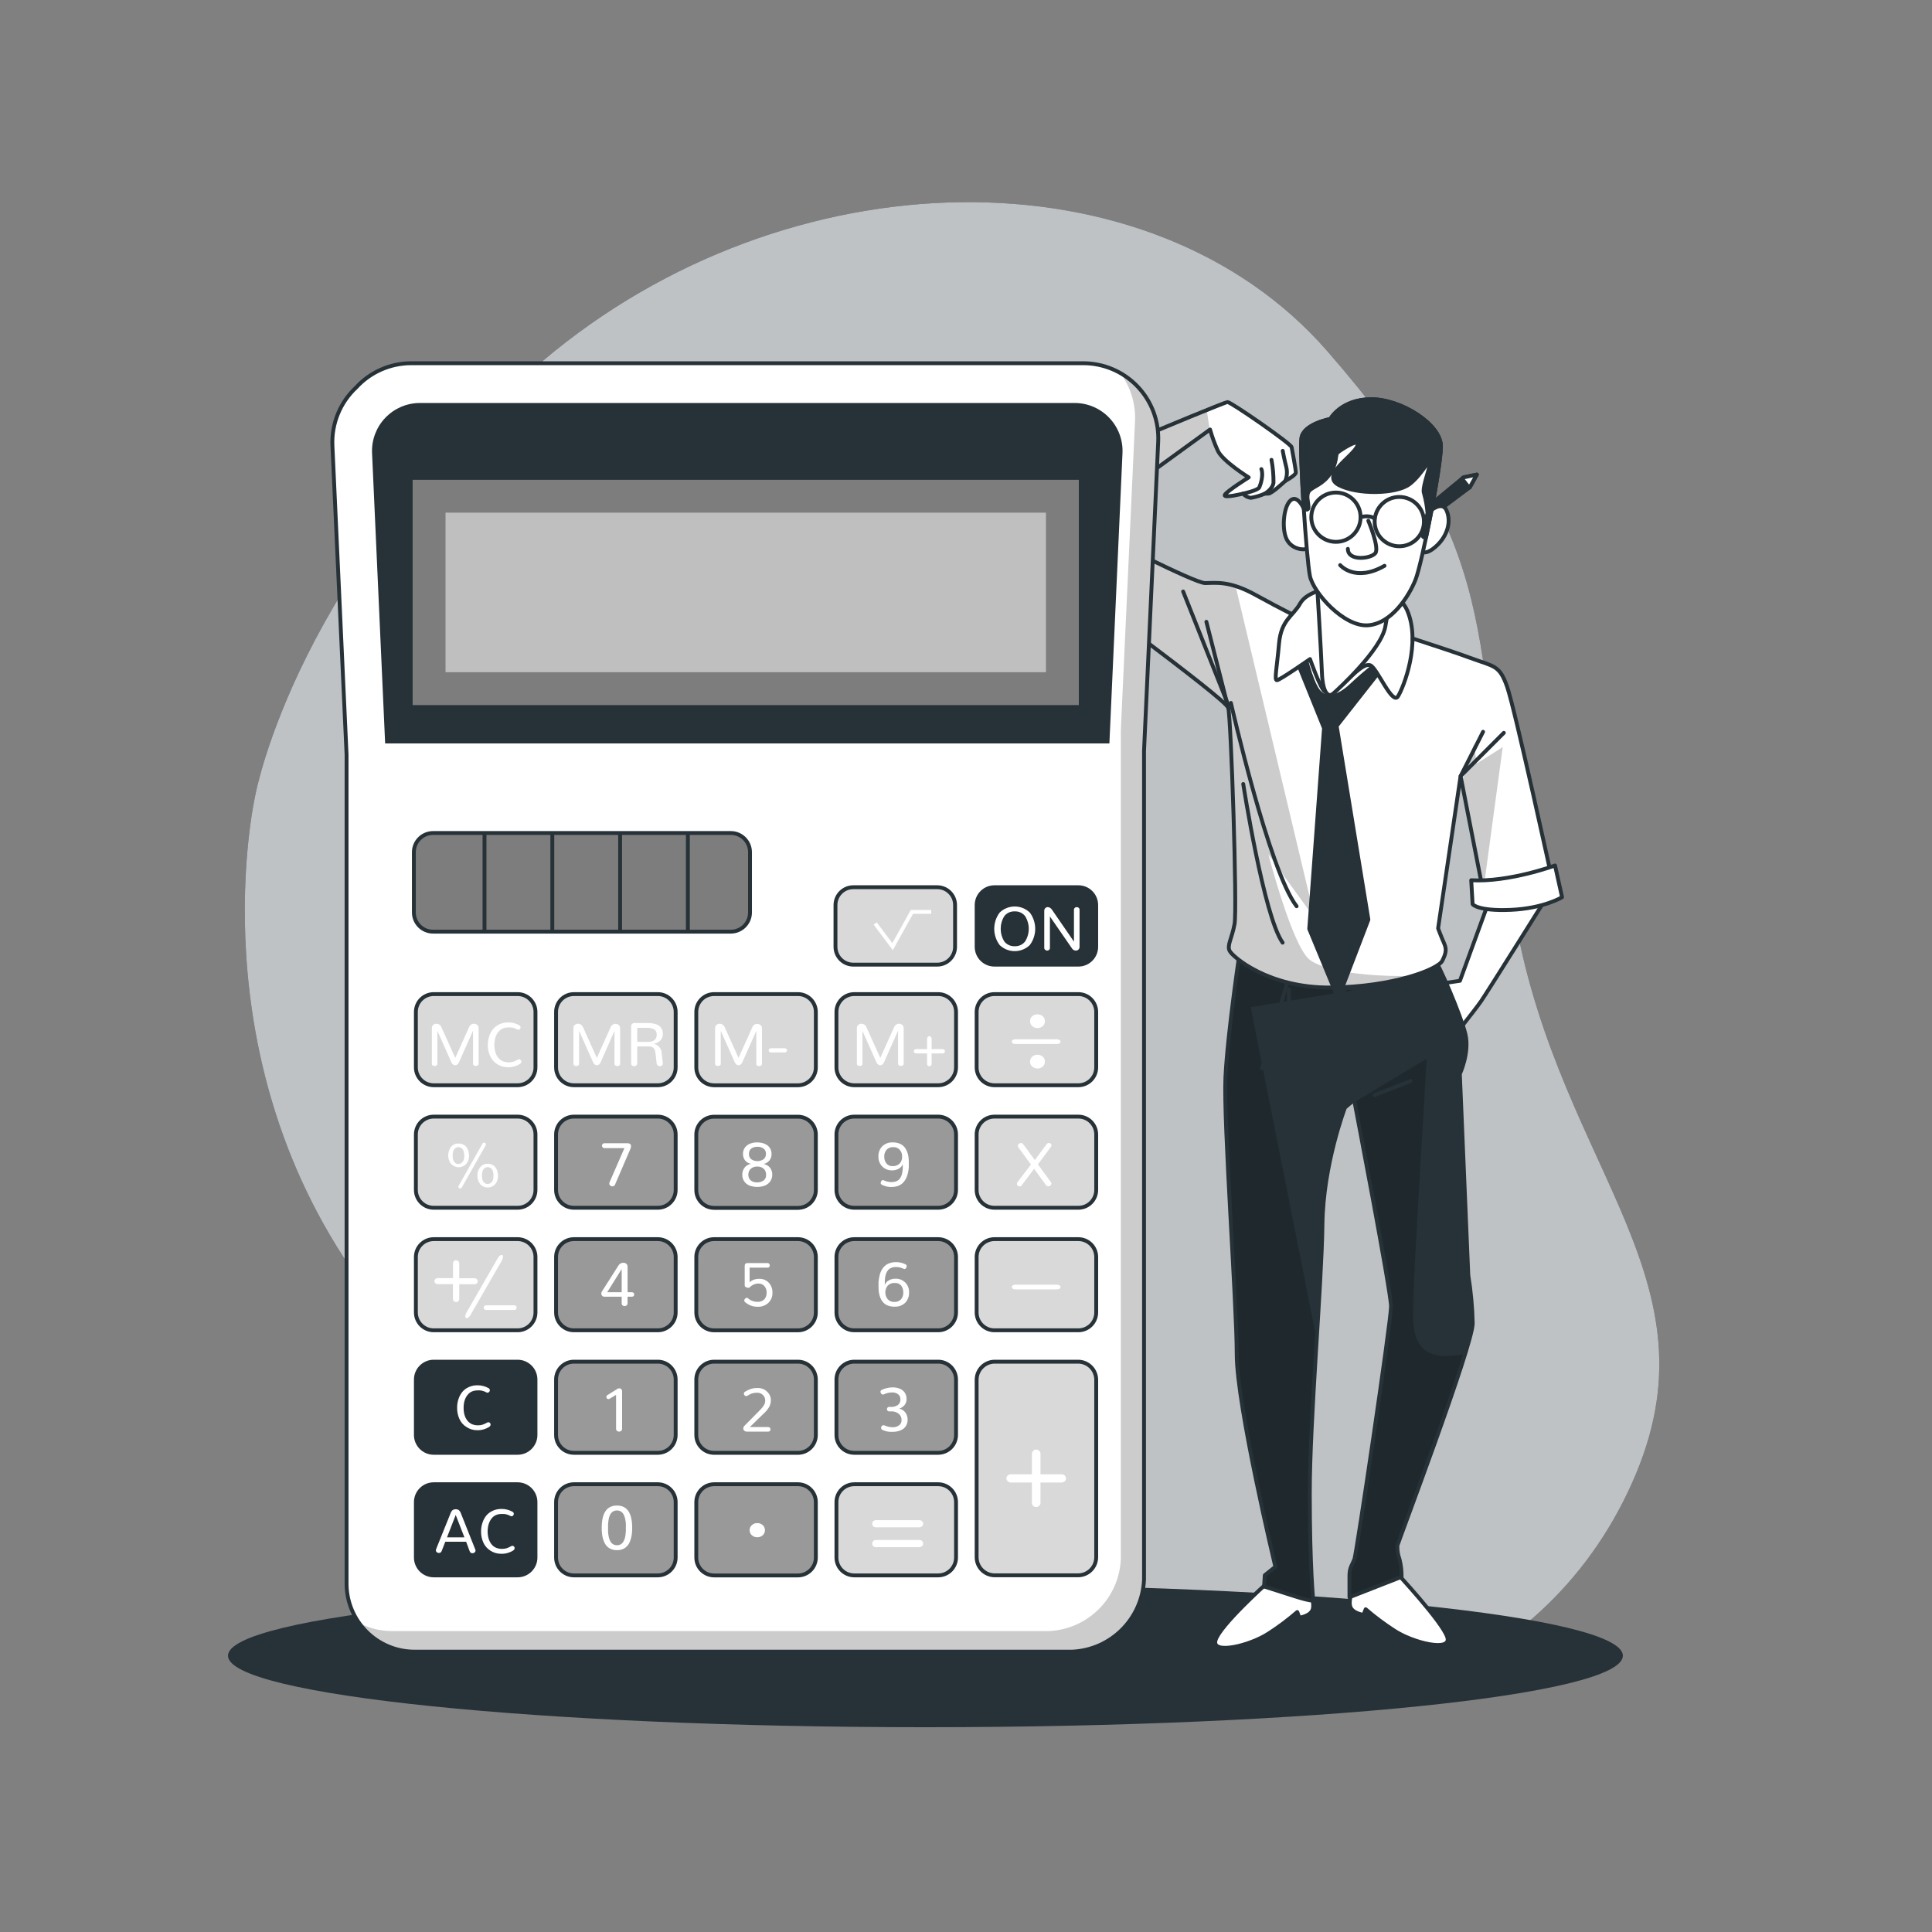 <?xml version="1.0" encoding="UTF-8"?>
<svg xmlns="http://www.w3.org/2000/svg" xmlns:xlink="http://www.w3.org/1999/xlink" width="450px" height="450px" viewBox="0 0 450 450" version="1.1">
<rect x="0" y="0" width="450" height="450" fill="#808080" stroke="none"/>
<defs>
<filter id="alpha" filterUnits="objectBoundingBox" x="0%" y="0%" width="100%" height="100%">
  <feColorMatrix type="matrix" in="SourceGraphic" values="0 0 0 0 1 0 0 0 0 1 0 0 0 0 1 0 0 0 1 0"/>
</filter>
<mask id="mask0">
  <g filter="url(#alpha)">
<rect x="0" y="0" width="450" height="450" style="fill:rgb(0%,0%,0%);fill-opacity:0.702;stroke:none;"/>
  </g>
</mask>
<clipPath id="clip1">
  <rect x="0" y="0" width="450" height="450"/>
</clipPath>
<g id="surface5" clip-path="url(#clip1)">
<path style=" stroke:none;fill-rule:nonzero;fill:rgb(100%,100%,100%);fill-opacity:1;" d="M 59.527 184.922 C 59.527 184.922 45.125 246.645 85.312 300.422 C 125.496 354.195 195.688 375.121 252.055 393.523 C 308.422 411.93 361.234 390.68 381.043 343.305 C 400.852 295.93 360.836 270.406 352.016 208.531 C 343.195 146.656 350.219 128.824 309.086 81.711 C 267.957 34.598 183.492 35.723 126.387 84.098 C 69.281 132.473 59.527 184.922 59.527 184.922 Z M 59.527 184.922 "/>
</g>
<clipPath id="clip2">
  <path d="M 285 219 L 344 219 L 344 373 L 285 373 Z M 285 219 "/>
</clipPath>
<clipPath id="clip3">
  <path d="M 289.027 219.797 C 289.027 219.797 285.91 240.496 285.426 250.965 C 284.941 261.434 288.055 303.461 288.055 315.434 C 288.055 327.402 297.055 364.934 297.055 364.934 L 294.59 366.902 L 294.426 369.523 L 301.625 371.816 C 305.227 372.969 305.891 372.809 305.891 372.809 C 305.891 372.809 305.074 365.094 305.074 347.867 C 305.074 330.641 307.863 299.152 308.023 285.199 C 308.188 271.25 313.273 257.977 313.273 257.977 L 315.406 256.176 C 315.406 256.176 324 300.836 324 304.281 C 324 307.727 315.965 361.883 315.469 363.168 C 314.973 364.453 314.316 365.141 314.316 366.949 L 314.316 372.031 L 326.457 367.273 C 326.477 365.887 326.312 364.508 325.973 363.168 C 325.609 362.172 325.441 361.113 325.477 360.055 C 325.477 359.559 343.027 313.469 343.027 308.215 C 342.945 304.477 342.602 300.75 342 297.062 L 340.027 250.145 C 340.027 250.145 342.324 245.223 341.344 240.957 C 340.363 236.691 334.945 224.062 333.965 223.246 C 332.98 222.426 299.035 228.652 289.027 219.797 Z M 289.027 219.797 "/>
</clipPath>
<mask id="mask1">
  <g filter="url(#alpha)">
<rect x="0" y="0" width="450" height="450" style="fill:rgb(0%,0%,0%);fill-opacity:0.2;stroke:none;"/>
  </g>
</mask>
<clipPath id="clip4">
  <rect x="0" y="0" width="450" height="450"/>
</clipPath>
<g id="surface8" clip-path="url(#clip4)">
<path style=" stroke:none;fill-rule:nonzero;fill:rgb(0%,0%,0%);fill-opacity:1;" d="M 329.184 302.762 C 329.184 297.809 332.309 246.617 332.309 246.617 L 315.441 256.211 C 316.621 262.402 323.973 301.113 323.973 304.281 C 323.973 307.727 315.938 361.883 315.441 363.168 C 314.945 364.453 314.289 365.141 314.289 366.949 L 314.289 372.031 L 326.43 367.273 C 326.449 365.887 326.285 364.508 325.945 363.168 C 325.582 362.172 325.414 361.113 325.449 360.055 C 325.449 359.656 336.809 329.762 341.242 315.344 C 327.422 318.355 329.184 307.602 329.184 302.762 Z M 329.184 302.762 "/>
<path style=" stroke:none;fill-rule:nonzero;fill:rgb(0%,0%,0%);fill-opacity:1;" d="M 308.098 319.203 L 306.711 312.219 C 306.773 311.164 306.848 310.121 306.91 309.086 L 306.305 310.184 L 291.305 234.586 L 315.441 230.605 C 305.98 230.832 289.027 219.809 289.027 219.809 L 285.301 245.996 L 286.496 297 L 288.07 316.676 C 288.125 317.809 288.227 319.113 288.387 320.535 L 288.898 326.996 C 289.008 327.656 289.234 328.289 289.566 328.867 C 292.133 344.422 297.07 364.977 297.07 364.977 L 294.605 366.949 L 294.445 369.566 L 301.645 371.863 C 305.242 373.016 305.91 372.852 305.91 372.852 C 305.91 372.852 305.09 365.141 305.09 347.914 C 305.09 341.449 305.477 332.965 305.992 324.16 C 306.812 322.562 307.52 320.906 308.098 319.203 Z M 308.098 319.203 "/>
</g>
<clipPath id="clip5">
  <path d="M 233 93 L 302 93 L 302 127 L 233 127 Z M 233 93 "/>
</clipPath>
<clipPath id="clip6">
  <path d="M 240.148 126.945 C 240.148 126.945 233.254 118.414 233.254 116.773 C 233.254 115.137 285.094 93.645 285.91 93.645 C 286.73 93.645 300.68 103.32 300.844 104.148 C 301.004 104.977 301.824 109.395 301.824 110.051 C 301.824 110.711 299.367 112.016 299.367 112.016 C 299.367 112.016 296.242 114.977 295.426 114.977 L 294.605 114.977 C 293.562 115.441 292.461 115.77 291.328 115.957 C 290.629 115.867 289.984 115.52 289.531 114.977 C 289.531 114.977 284.941 116.117 285.266 115.301 C 285.59 114.48 290.844 111.195 290.844 111.195 C 290.844 111.195 284.777 107.426 283.645 104.969 C 282.918 103.375 282.316 101.73 281.844 100.043 L 249.82 123.301 Z M 240.148 126.945 "/>
</clipPath>
<mask id="mask2">
  <g filter="url(#alpha)">
<rect x="0" y="0" width="450" height="450" style="fill:rgb(0%,0%,0%);fill-opacity:0.2;stroke:none;"/>
  </g>
</mask>
<clipPath id="clip7">
  <rect x="0" y="0" width="450" height="450"/>
</clipPath>
<g id="surface11" clip-path="url(#clip7)">
<path style=" stroke:none;fill-rule:nonzero;fill:rgb(0%,0%,0%);fill-opacity:1;" d="M 281.078 95.508 C 268.066 100.754 233.254 115.434 233.254 116.773 C 233.254 118.414 240.148 126.945 240.148 126.945 L 249.82 123.344 L 281.762 100.09 Z M 281.078 95.508 "/>
</g>
<clipPath id="clip8">
  <path d="M 246 124 L 362 124 L 362 231 L 246 231 Z M 246 124 "/>
</clipPath>
<clipPath id="clip9">
  <path d="M 303.797 144.496 C 303.797 144.496 298.711 142.039 292.5 138.602 C 286.289 135.16 283.148 135.809 280.691 135.809 C 278.234 135.809 256.57 124.66 256.57 124.66 L 246.871 134.496 C 246.871 134.496 285.418 162.711 286.074 164.844 C 286.73 166.977 288.207 211.762 287.551 215.242 C 286.895 218.727 285.75 220.168 286.406 221.48 C 287.062 222.797 295.406 230.176 310.031 230.012 C 324.656 229.852 334.961 225.746 335.941 223.777 C 336.926 221.805 336.934 220.984 336.277 219.512 C 335.617 218.035 334.961 216.234 334.961 216.234 L 340.199 180.758 L 345.457 207.656 C 345.457 207.656 348.074 209.133 353.656 208.152 C 359.234 207.172 361.691 205.688 361.691 205.688 C 361.691 205.688 352.836 165.008 351.027 159.922 C 349.219 154.836 348.074 155.32 342.332 153.199 C 336.59 151.074 321.496 146.305 321.496 146.305 Z M 303.797 144.496 "/>
</clipPath>
<mask id="mask3">
  <g filter="url(#alpha)">
<rect x="0" y="0" width="450" height="450" style="fill:rgb(0%,0%,0%);fill-opacity:0.2;stroke:none;"/>
  </g>
</mask>
<clipPath id="clip10">
  <rect x="0" y="0" width="450" height="450"/>
</clipPath>
<g id="surface14" clip-path="url(#clip10)">
<path style=" stroke:none;fill-rule:nonzero;fill:rgb(0%,0%,0%);fill-opacity:1;" d="M 325.98 227.332 C 320.023 227.332 309.223 226.586 305.129 223.605 C 301.031 220.625 295.441 199.027 295.441 199.027 L 306.242 213.922 L 287.793 136.52 C 285.484 135.824 283.066 135.578 280.664 135.793 C 278.199 135.793 256.547 124.641 256.547 124.641 L 246.871 134.496 C 246.871 134.496 285.418 162.711 286.074 164.844 C 286.73 166.977 288.207 211.762 287.551 215.242 C 286.895 218.727 285.75 220.168 286.406 221.48 C 287.062 222.797 295.406 230.176 310.031 230.012 C 316.402 229.98 322.738 229.07 328.859 227.312 C 327.941 227.32 326.98 227.332 325.98 227.332 Z M 325.98 227.332 "/>
</g>
<mask id="mask4">
  <g filter="url(#alpha)">
<rect x="0" y="0" width="450" height="450" style="fill:rgb(0%,0%,0%);fill-opacity:0.2;stroke:none;"/>
  </g>
</mask>
<clipPath id="clip11">
  <rect x="0" y="0" width="450" height="450"/>
</clipPath>
<g id="surface17" clip-path="url(#clip11)">
<path style=" stroke:none;fill-rule:nonzero;fill:rgb(0%,0%,0%);fill-opacity:1;" d="M 340.426 182.32 L 343.305 173.375 L 343.945 177.848 L 350.012 174.016 L 345.465 207.656 Z M 340.426 182.32 "/>
</g>
<clipPath id="clip12">
  <path d="M 77 84 L 270 84 L 270 385 L 77 385 Z M 77 84 "/>
</clipPath>
<clipPath id="clip13">
  <path d="M 252.297 84.602 L 95.805 84.602 C 90.91 84.598 86.238 86.656 82.934 90.27 C 79.215 93.75 77.203 98.68 77.426 103.77 L 80.723 175.77 L 80.723 368.848 C 80.723 377.605 87.82 384.703 96.578 384.703 L 249.695 384.703 C 258.789 384.312 266.07 377.031 266.465 367.938 L 266.465 174.906 L 269.766 102.906 C 269.988 98.133 268.25 93.473 264.949 90.016 C 261.648 86.555 257.078 84.602 252.297 84.602 Z M 252.297 84.602 "/>
</clipPath>
<mask id="mask5">
  <g filter="url(#alpha)">
<rect x="0" y="0" width="450" height="450" style="fill:rgb(0%,0%,0%);fill-opacity:0.2;stroke:none;"/>
  </g>
</mask>
<clipPath id="clip14">
  <rect x="0" y="0" width="450" height="450"/>
</clipPath>
<g id="surface20" clip-path="url(#clip14)">
<path style=" stroke:none;fill-rule:nonzero;fill:rgb(0%,0%,0%);fill-opacity:1;" d="M 260.93 86.879 C 263.336 90.109 264.551 94.074 264.367 98.102 L 261.062 170.102 L 261.062 363.141 C 260.668 372.234 253.387 379.516 244.297 379.906 L 91.18 379.906 C 88.547 379.906 85.961 379.25 83.645 378 C 86.613 382.203 91.438 384.699 96.578 384.695 L 249.695 384.695 C 258.789 384.305 266.07 377.02 266.465 367.93 L 266.465 174.906 L 269.766 102.906 C 270.07 96.324 266.656 90.133 260.93 86.879 Z M 260.93 86.879 "/>
</g>
</defs>
<g id="surface1">
<path style=" stroke:none;fill-rule:nonzero;fill:rgb(14.902%,19.608%,21.961%);fill-opacity:1;" d="M 59.527 184.922 C 59.527 184.922 45.125 246.645 85.312 300.422 C 125.496 354.195 195.688 375.121 252.055 393.523 C 308.422 411.93 361.234 390.68 381.043 343.305 C 400.852 295.93 360.836 270.406 352.016 208.531 C 343.195 146.656 350.219 128.824 309.086 81.711 C 267.957 34.598 183.492 35.723 126.387 84.098 C 69.281 132.473 59.527 184.922 59.527 184.922 Z M 59.527 184.922 "/>
<use xlink:href="#surface5" mask="url(#mask0)"/>
<path style=" stroke:none;fill-rule:nonzero;fill:rgb(14.902%,19.608%,21.961%);fill-opacity:1;" d="M 378 385.648 C 378 376.453 305.27 369 215.551 369 C 125.832 369 53.102 376.453 53.102 385.648 C 53.102 394.844 125.832 402.301 215.551 402.301 C 305.27 402.301 378 394.844 378 385.648 Z M 378 385.648 "/>
<path style="fill-rule:nonzero;fill:rgb(100%,100%,100%);fill-opacity:1;stroke-width:1;stroke-linecap:round;stroke-linejoin:round;stroke:rgb(14.902%,19.608%,21.961%);stroke-opacity:1;stroke-miterlimit:4;" d="M 385.122 233.828 L 377.83 253.828 L 372.908 254.562 L 376.372 268.051 C 376.372 268.051 381.658 261.48 383.299 259.11 C 384.939 256.74 400.998 231.089 400.998 231.089 Z M 385.122 233.828 " transform="matrix(0.9,0,0,0.9,0,0)"/>
<path style="fill-rule:nonzero;fill:rgb(100%,100%,100%);fill-opacity:1;stroke-width:1;stroke-linecap:round;stroke-linejoin:round;stroke:rgb(14.902%,19.608%,21.961%);stroke-opacity:1;stroke-miterlimit:4;" d="M 327.891 409.718 C 327.891 409.718 315.681 420.66 314.579 424.488 C 313.481 428.32 323.511 425.942 328.442 422.661 C 330.998 421.011 333.433 419.184 335.729 417.192 L 336.272 418.65 C 336.272 418.65 339.188 418.29 339.74 416.471 C 340.291 414.648 338.641 410.269 338.641 410.269 Z M 327.891 409.718 " transform="matrix(0.9,0,0,0.9,0,0)"/>
<path style="fill-rule:nonzero;fill:rgb(100%,100%,100%);fill-opacity:1;stroke-width:1;stroke-linecap:round;stroke-linejoin:round;stroke:rgb(14.902%,19.608%,21.961%);stroke-opacity:1;stroke-miterlimit:4;" d="M 361.059 406.619 C 361.059 406.619 373.49 419.931 374.579 423.759 C 375.668 427.591 365.651 425.208 360.729 421.931 C 358.177 420.282 355.738 418.459 353.442 416.471 L 352.891 417.921 C 352.891 417.921 349.97 417.561 349.431 415.738 C 348.889 413.919 350.521 409.54 350.521 409.54 Z M 361.059 406.619 " transform="matrix(0.9,0,0,0.9,0,0)"/>
<path style=" stroke:none;fill-rule:nonzero;fill:rgb(14.902%,19.608%,21.961%);fill-opacity:1;" d="M 289.027 219.797 C 289.027 219.797 285.91 240.496 285.426 250.965 C 284.941 261.434 288.055 303.461 288.055 315.434 C 288.055 327.402 297.055 364.934 297.055 364.934 L 294.59 366.902 L 294.426 369.523 L 301.625 371.816 C 305.227 372.969 305.891 372.809 305.891 372.809 C 305.891 372.809 305.074 365.094 305.074 347.867 C 305.074 330.641 307.863 299.152 308.023 285.199 C 308.188 271.25 313.273 257.977 313.273 257.977 L 315.406 256.176 C 315.406 256.176 324 300.836 324 304.281 C 324 307.727 315.965 361.883 315.469 363.168 C 314.973 364.453 314.316 365.141 314.316 366.949 L 314.316 372.031 L 326.457 367.273 C 326.477 365.887 326.312 364.508 325.973 363.168 C 325.609 362.172 325.441 361.113 325.477 360.055 C 325.477 359.559 343.027 313.469 343.027 308.215 C 342.945 304.477 342.602 300.75 342 297.062 L 340.027 250.145 C 340.027 250.145 342.324 245.223 341.344 240.957 C 340.363 236.691 334.945 224.062 333.965 223.246 C 332.98 222.426 299.035 228.652 289.027 219.797 Z M 289.027 219.797 "/>
<g clip-path="url(#clip2)" clip-rule="nonzero">
<g clip-path="url(#clip3)" clip-rule="nonzero">
<use xlink:href="#surface8" mask="url(#mask1)"/>
</g>
</g>
<path style="fill:none;stroke-width:1;stroke-linecap:round;stroke-linejoin:round;stroke:rgb(14.902%,19.608%,21.961%);stroke-opacity:1;stroke-miterlimit:4;" d="M 321.141 244.219 C 321.141 244.219 317.678 267.218 317.14 278.85 C 316.602 290.482 320.061 337.179 320.061 350.482 C 320.061 363.78 330.061 405.482 330.061 405.482 L 327.322 407.669 L 327.14 410.582 L 335.139 413.129 C 339.141 414.41 339.878 414.232 339.878 414.232 C 339.878 414.232 338.971 405.66 338.971 386.519 C 338.971 367.378 342.07 332.391 342.248 316.888 C 342.431 301.389 348.082 286.641 348.082 286.641 L 350.451 284.64 C 350.451 284.64 360 334.262 360 338.09 C 360 341.918 351.072 402.092 350.521 403.52 C 349.97 404.948 349.24 405.712 349.24 407.721 L 349.24 413.368 L 362.73 408.082 C 362.752 406.541 362.569 405.009 362.192 403.52 C 361.788 402.413 361.602 401.237 361.641 400.061 C 361.641 399.51 381.141 348.299 381.141 342.461 C 381.05 338.307 380.668 334.167 380 330.069 L 377.808 277.938 C 377.808 277.938 380.36 272.47 379.271 267.73 C 378.181 262.99 372.161 248.958 371.072 248.051 C 369.978 247.14 332.261 254.058 321.141 244.219 Z M 321.141 244.219 " transform="matrix(0.9,0,0,0.9,0,0)"/>
<path style="fill:none;stroke-width:1;stroke-linecap:round;stroke-linejoin:round;stroke:rgb(14.902%,19.608%,21.961%);stroke-opacity:1;stroke-miterlimit:4;" d="M 350.49 284.679 L 368.351 273.928 " transform="matrix(0.9,0,0,0.9,0,0)"/>
<path style="fill:none;stroke-width:1;stroke-linecap:round;stroke-linejoin:round;stroke:rgb(14.902%,19.608%,21.961%);stroke-opacity:1;stroke-miterlimit:4;" d="M 355.781 283.411 L 365.069 279.761 " transform="matrix(0.9,0,0,0.9,0,0)"/>
<path style="fill:none;stroke-width:1;stroke-linecap:round;stroke-linejoin:round;stroke:rgb(14.902%,19.608%,21.961%);stroke-opacity:1;stroke-miterlimit:4;" d="M 347.938 255.699 L 348.121 274.839 " transform="matrix(0.9,0,0,0.9,0,0)"/>
<path style="fill:none;stroke-width:1;stroke-linecap:round;stroke-linejoin:round;stroke:rgb(14.902%,19.608%,21.961%);stroke-opacity:1;stroke-miterlimit:4;" d="M 350.49 256.25 L 351.402 272.109 L 349.401 274.288 " transform="matrix(0.9,0,0,0.9,0,0)"/>
<path style="fill:none;stroke-width:1;stroke-linecap:round;stroke-linejoin:round;stroke:rgb(14.902%,19.608%,21.961%);stroke-opacity:1;stroke-miterlimit:4;" d="M 362.891 254.792 L 364.34 268.641 " transform="matrix(0.9,0,0,0.9,0,0)"/>
<path style="fill:none;stroke-width:1;stroke-linecap:round;stroke-linejoin:round;stroke:rgb(14.902%,19.608%,21.961%);stroke-opacity:1;stroke-miterlimit:4;" d="M 365.069 253.329 L 368.542 260.621 " transform="matrix(0.9,0,0,0.9,0,0)"/>
<path style="fill:none;stroke-width:1;stroke-linecap:round;stroke-linejoin:round;stroke:rgb(14.902%,19.608%,21.961%);stroke-opacity:1;stroke-miterlimit:4;" d="M 332.99 254.792 L 326.61 276.48 " transform="matrix(0.9,0,0,0.9,0,0)"/>
<path style="fill:none;stroke-width:1;stroke-linecap:round;stroke-linejoin:round;stroke:rgb(14.902%,19.608%,21.961%);stroke-opacity:1;stroke-miterlimit:4;" d="M 333.542 256.072 L 333.542 272.109 " transform="matrix(0.9,0,0,0.9,0,0)"/>
<path style=" stroke:none;fill-rule:nonzero;fill:rgb(100%,100%,100%);fill-opacity:1;" d="M 240.148 126.945 C 240.148 126.945 233.254 118.414 233.254 116.773 C 233.254 115.137 285.094 93.645 285.91 93.645 C 286.73 93.645 300.68 103.32 300.844 104.148 C 301.004 104.977 301.824 109.395 301.824 110.051 C 301.824 110.711 299.367 112.016 299.367 112.016 C 299.367 112.016 296.242 114.977 295.426 114.977 L 294.605 114.977 C 293.562 115.441 292.461 115.77 291.328 115.957 C 290.629 115.867 289.984 115.52 289.531 114.977 C 289.531 114.977 284.941 116.117 285.266 115.301 C 285.59 114.48 290.844 111.195 290.844 111.195 C 290.844 111.195 284.777 107.426 283.645 104.969 C 282.918 103.375 282.316 101.73 281.844 100.043 L 249.82 123.301 Z M 240.148 126.945 "/>
<g clip-path="url(#clip5)" clip-rule="nonzero">
<g clip-path="url(#clip6)" clip-rule="nonzero">
<use xlink:href="#surface11" mask="url(#mask2)"/>
</g>
</g>
<path style="fill:none;stroke-width:1;stroke-linecap:round;stroke-linejoin:round;stroke:rgb(14.902%,19.608%,21.961%);stroke-opacity:1;stroke-miterlimit:4;" d="M 266.832 141.05 C 266.832 141.05 259.171 131.571 259.171 129.748 C 259.171 127.93 316.771 104.049 317.678 104.049 C 318.589 104.049 334.089 114.8 334.271 115.72 C 334.449 116.641 335.36 121.549 335.36 122.279 C 335.36 123.012 332.63 124.462 332.63 124.462 C 332.63 124.462 329.158 127.752 328.251 127.752 L 327.339 127.752 C 326.181 128.268 324.957 128.633 323.698 128.841 C 322.921 128.741 322.205 128.355 321.701 127.752 C 321.701 127.752 316.602 129.019 316.962 128.112 C 317.322 127.201 323.16 123.55 323.16 123.55 C 323.16 123.55 316.419 119.362 315.161 116.632 C 314.353 114.861 313.685 113.034 313.16 111.159 L 277.578 137.001 Z M 266.832 141.05 " transform="matrix(0.9,0,0,0.9,0,0)"/>
<path style="fill:none;stroke-width:1;stroke-linecap:round;stroke-linejoin:round;stroke:rgb(14.902%,19.608%,21.961%);stroke-opacity:1;stroke-miterlimit:4;" d="M 321.688 127.752 C 321.688 127.752 325.538 126.94 325.911 126.12 C 326.28 125.299 327.031 122.899 326.441 121.402 " transform="matrix(0.9,0,0,0.9,0,0)"/>
<path style="fill:none;stroke-width:1;stroke-linecap:round;stroke-linejoin:round;stroke:rgb(14.902%,19.608%,21.961%);stroke-opacity:1;stroke-miterlimit:4;" d="M 327.339 127.752 C 327.339 127.752 329.34 126.641 329.579 124.922 C 329.601 122.938 329.427 120.959 329.058 119.01 " transform="matrix(0.9,0,0,0.9,0,0)"/>
<path style="fill:none;stroke-width:1;stroke-linecap:round;stroke-linejoin:round;stroke:rgb(14.902%,19.608%,21.961%);stroke-opacity:1;stroke-miterlimit:4;" d="M 332.63 124.462 C 333.099 123.299 333.186 122.014 332.869 120.799 C 332.348 118.802 331.97 116.688 331.97 116.688 " transform="matrix(0.9,0,0,0.9,0,0)"/>
<path style=" stroke:none;fill-rule:nonzero;fill:rgb(100%,100%,100%);fill-opacity:1;" d="M 303.797 144.496 C 303.797 144.496 298.711 142.039 292.5 138.602 C 286.289 135.16 283.148 135.809 280.691 135.809 C 278.234 135.809 256.57 124.66 256.57 124.66 L 246.871 134.496 C 246.871 134.496 285.418 162.711 286.074 164.844 C 286.73 166.977 288.207 211.762 287.551 215.242 C 286.895 218.727 285.75 220.168 286.406 221.48 C 287.062 222.797 295.406 230.176 310.031 230.012 C 324.656 229.852 334.961 225.746 335.941 223.777 C 336.926 221.805 336.934 220.984 336.277 219.512 C 335.617 218.035 334.961 216.234 334.961 216.234 L 340.199 180.758 L 345.457 207.656 C 345.457 207.656 348.074 209.133 353.656 208.152 C 359.234 207.172 361.691 205.688 361.691 205.688 C 361.691 205.688 352.836 165.008 351.027 159.922 C 349.219 154.836 348.074 155.32 342.332 153.199 C 336.59 151.074 321.496 146.305 321.496 146.305 Z M 303.797 144.496 "/>
<g clip-path="url(#clip8)" clip-rule="nonzero">
<g clip-path="url(#clip9)" clip-rule="nonzero">
<use xlink:href="#surface14" mask="url(#mask3)"/>
<use xlink:href="#surface17" mask="url(#mask4)"/>
</g>
</g>
<path style="fill:none;stroke-width:1;stroke-linecap:round;stroke-linejoin:round;stroke:rgb(14.902%,19.608%,21.961%);stroke-opacity:1;stroke-miterlimit:4;" d="M 337.552 160.551 C 337.552 160.551 331.901 157.821 325 154.002 C 318.099 150.178 314.609 150.898 311.879 150.898 C 309.149 150.898 285.078 138.511 285.078 138.511 L 274.301 149.44 C 274.301 149.44 317.131 180.79 317.86 183.16 C 318.589 185.53 320.23 235.291 319.501 239.158 C 318.772 243.03 317.5 244.631 318.229 246.089 C 318.958 247.552 328.229 255.751 344.479 255.569 C 360.729 255.391 372.179 250.829 373.268 248.641 C 374.362 246.45 374.371 245.538 373.641 243.902 C 372.908 242.261 372.179 240.26 372.179 240.26 L 377.999 200.842 L 383.841 230.729 C 383.841 230.729 386.749 232.37 392.951 231.28 C 399.149 230.191 401.879 228.542 401.879 228.542 C 401.879 228.542 392.04 183.342 390.03 177.691 C 388.021 172.04 386.749 172.578 380.369 170.221 C 373.989 167.86 357.218 162.561 357.218 162.561 Z M 337.552 160.551 " transform="matrix(0.9,0,0,0.9,0,0)"/>
<path style="fill:none;stroke-width:1;stroke-linecap:round;stroke-linejoin:round;stroke:rgb(14.902%,19.608%,21.961%);stroke-opacity:1;stroke-miterlimit:4;" d="M 383.819 189.388 L 378.012 200.842 L 389.188 189.661 " transform="matrix(0.9,0,0,0.9,0,0)"/>
<path style="fill:none;stroke-width:1;stroke-linecap:round;stroke-linejoin:round;stroke:rgb(14.902%,19.608%,21.961%);stroke-opacity:1;stroke-miterlimit:4;" d="M 317.86 183.16 L 312.209 160.92 " transform="matrix(0.9,0,0,0.9,0,0)"/>
<path style="fill:none;stroke-width:1;stroke-linecap:round;stroke-linejoin:round;stroke:rgb(14.902%,19.608%,21.961%);stroke-opacity:1;stroke-miterlimit:4;" d="M 317.86 182.431 L 306.198 153.082 " transform="matrix(0.9,0,0,0.9,0,0)"/>
<path style="fill:none;stroke-width:1;stroke-linecap:round;stroke-linejoin:round;stroke:rgb(14.902%,19.608%,21.961%);stroke-opacity:1;stroke-miterlimit:4;" d="M 318.559 181.918 C 318.559 181.918 328.442 225.408 335.56 234.531 " transform="matrix(0.9,0,0,0.9,0,0)"/>
<path style="fill:none;stroke-width:1;stroke-linecap:round;stroke-linejoin:round;stroke:rgb(14.902%,19.608%,21.961%);stroke-opacity:1;stroke-miterlimit:4;" d="M 321.749 202.899 C 321.749 202.899 327.07 237.118 331.94 243.958 " transform="matrix(0.9,0,0,0.9,0,0)"/>
<path style="fill-rule:nonzero;fill:rgb(14.902%,19.608%,21.961%);fill-opacity:1;stroke-width:1;stroke-linecap:round;stroke-linejoin:round;stroke:rgb(14.902%,19.608%,21.961%);stroke-opacity:1;stroke-miterlimit:4;" d="M 335.729 171.311 L 342.652 188.442 L 338.828 240.391 L 346.302 258.442 L 354.141 237.999 L 345.929 187.882 L 358.511 171.879 L 357.231 170.959 C 357.231 170.959 353.411 173.88 349.761 177.339 C 346.111 180.799 342.839 181.172 341.011 178.62 C 339.18 176.072 337.552 168.958 337.552 168.958 Z M 335.729 171.311 " transform="matrix(0.9,0,0,0.9,0,0)"/>
<path style="fill-rule:nonzero;fill:rgb(100%,100%,100%);fill-opacity:1;stroke-width:1;stroke-linecap:round;stroke-linejoin:round;stroke:rgb(14.902%,19.608%,21.961%);stroke-opacity:1;stroke-miterlimit:4;" d="M 344.479 152.17 C 344.479 152.17 338.281 152.899 336.48 156.172 C 334.679 159.44 331.549 160.36 331.011 166.558 C 330.469 172.76 329.731 176.042 330.46 176.042 C 331.189 176.042 339.032 170.569 339.032 170.569 C 339.032 170.569 341.762 178.411 342.86 178.95 C 343.958 179.488 345.768 178.411 347.409 177.131 C 349.049 175.851 352.882 171.302 354.701 172.209 C 356.519 173.121 360.352 182.6 361.81 180.208 C 363.268 177.821 367.808 166.359 364.18 157.969 C 360.551 149.579 344.479 152.17 344.479 152.17 Z M 344.479 152.17 " transform="matrix(0.9,0,0,0.9,0,0)"/>
<path style="fill-rule:nonzero;fill:rgb(100%,100%,100%);fill-opacity:1;stroke-width:1;stroke-linecap:round;stroke-linejoin:round;stroke:rgb(14.902%,19.608%,21.961%);stroke-opacity:1;stroke-miterlimit:4;" d="M 340.829 150.89 C 340.829 150.89 341.918 168.759 342.109 174.041 C 342.3 179.319 343.75 180.599 345.022 179.51 C 346.289 178.42 357.422 168.212 358.511 162.201 C 359.601 156.189 360.152 152.721 360.152 152.721 Z M 340.829 150.89 " transform="matrix(0.9,0,0,0.9,0,0)"/>
<path style="fill-rule:nonzero;fill:rgb(100%,100%,100%);fill-opacity:1;stroke-width:1;stroke-linecap:round;stroke-linejoin:round;stroke:rgb(14.902%,19.608%,21.961%);stroke-opacity:1;stroke-miterlimit:4;" d="M 338.459 134.132 C 338.459 134.132 336.641 128.29 334.462 129.201 C 332.279 130.109 331.541 136.68 332.999 139.592 C 334.462 142.5 338.468 142.691 339.002 141.419 C 339.531 140.152 338.459 134.132 338.459 134.132 Z M 338.459 134.132 " transform="matrix(0.9,0,0,0.9,0,0)"/>
<path style="fill-rule:nonzero;fill:rgb(14.902%,19.608%,21.961%);fill-opacity:1;stroke-width:1;stroke-linecap:round;stroke-linejoin:round;stroke:rgb(14.902%,19.608%,21.961%);stroke-opacity:1;stroke-miterlimit:4;" d="M 369.449 131.211 L 378.741 123.55 L 382.209 122.821 L 380.382 126.111 L 370.178 133.759 C 370.178 133.759 368.902 133.581 369.449 131.211 Z M 369.449 131.211 " transform="matrix(0.9,0,0,0.9,0,0)"/>
<path style="fill-rule:nonzero;fill:rgb(100%,100%,100%);fill-opacity:1;stroke-width:1;stroke-linecap:round;stroke-linejoin:round;stroke:rgb(14.902%,19.608%,21.961%);stroke-opacity:1;stroke-miterlimit:4;" d="M 378.741 123.55 L 378.359 123.872 L 380.208 126.228 L 380.382 126.111 L 382.209 122.821 Z M 378.741 123.55 " transform="matrix(0.9,0,0,0.9,0,0)"/>
<path style="fill-rule:nonzero;fill:rgb(100%,100%,100%);fill-opacity:1;stroke-width:1;stroke-linecap:round;stroke-linejoin:round;stroke:rgb(14.902%,19.608%,21.961%);stroke-opacity:1;stroke-miterlimit:4;" d="M 369.449 132.852 C 369.449 132.852 373.09 129.201 374.371 132.118 C 375.651 135.039 374.549 138.681 371.819 141.228 C 369.089 143.78 367.439 143.229 367.439 141.419 C 367.439 139.609 369.449 132.852 369.449 132.852 Z M 369.449 132.852 " transform="matrix(0.9,0,0,0.9,0,0)"/>
<path style="fill-rule:nonzero;fill:rgb(100%,100%,100%);fill-opacity:1;stroke-width:1;stroke-linecap:round;stroke-linejoin:round;stroke:rgb(14.902%,19.608%,21.961%);stroke-opacity:1;stroke-miterlimit:4;" d="M 344.288 108.429 C 344.288 108.429 337.37 109.701 336.819 113.351 C 336.272 117.001 338.099 144.701 339.01 149.071 C 339.922 153.442 347.76 162.201 353.95 161.832 C 360.139 161.458 364.709 154.18 366.35 149.978 C 367.99 145.781 372.908 121.181 372.908 115.53 C 372.908 109.878 362.7 103.32 354.909 103.32 C 347.118 103.32 344.288 108.429 344.288 108.429 Z M 344.288 108.429 " transform="matrix(0.9,0,0,0.9,0,0)"/>
<path style="fill:none;stroke-width:1;stroke-linecap:round;stroke-linejoin:round;stroke:rgb(14.902%,19.608%,21.961%);stroke-opacity:1;stroke-miterlimit:4;" d="M 354.119 134.761 C 354.119 134.761 357.04 141.688 355.942 143.151 C 354.839 144.609 348.828 145.33 348.828 142.049 " transform="matrix(0.9,0,0,0.9,0,0)"/>
<path style="fill:none;stroke-width:1;stroke-linecap:round;stroke-linejoin:round;stroke:rgb(14.902%,19.608%,21.961%);stroke-opacity:1;stroke-miterlimit:4;" d="M 346.832 146.25 C 346.832 146.25 350.66 150.799 358.312 146.428 " transform="matrix(0.9,0,0,0.9,0,0)"/>
<path style="fill:none;stroke-width:1;stroke-linecap:round;stroke-linejoin:round;stroke:rgb(14.902%,19.608%,21.961%);stroke-opacity:1;stroke-miterlimit:4;" d="M 352.118 133.85 C 352.118 130.326 349.262 127.47 345.738 127.47 C 342.218 127.47 339.362 130.326 339.362 133.85 C 339.362 137.374 342.218 140.23 345.738 140.23 C 349.262 140.23 352.118 137.374 352.118 133.85 Z M 352.118 133.85 " transform="matrix(0.9,0,0,0.9,0,0)"/>
<path style="fill-rule:nonzero;fill:rgb(100%,100%,100%);fill-opacity:1;stroke-width:1;stroke-linecap:round;stroke-linejoin:round;stroke:rgb(14.902%,19.608%,21.961%);stroke-opacity:1;stroke-miterlimit:4;" d="M 368.52 135 C 368.524 131.476 365.673 128.615 362.148 128.611 C 358.62 128.607 355.764 131.463 355.76 134.987 C 355.76 138.511 358.615 141.372 362.14 141.372 C 365.66 141.372 368.516 138.52 368.52 135 Z M 368.52 135 " transform="matrix(0.9,0,0,0.9,0,0)"/>
<path style="fill:none;stroke-width:1;stroke-linecap:round;stroke-linejoin:round;stroke:rgb(14.902%,19.608%,21.961%);stroke-opacity:1;stroke-miterlimit:4;" d="M 352.118 133.85 C 352.118 133.85 354.301 133.121 355.76 134.219 " transform="matrix(0.9,0,0,0.9,0,0)"/>
<path style="fill-rule:nonzero;fill:rgb(14.902%,19.608%,21.961%);fill-opacity:1;stroke-width:1;stroke-linecap:round;stroke-linejoin:round;stroke:rgb(14.902%,19.608%,21.961%);stroke-opacity:1;stroke-miterlimit:4;" d="M 354.87 103.32 C 347.031 103.32 344.288 108.429 344.288 108.429 C 344.288 108.429 337.37 109.701 336.819 113.351 C 336.541 115.221 336.879 123.451 337.409 131.602 C 337.609 131.74 338.641 132.361 338.641 131.211 C 338.641 130.061 337.908 128.112 338.828 127.018 C 339.748 125.929 342.47 125.382 344.288 122.461 C 346.111 119.54 345.569 117.721 346.12 117.17 C 346.671 116.619 352.5 112.799 351.22 115.53 C 349.939 118.26 341.74 123.012 346.48 125.53 C 351.22 128.051 361.241 127.899 364.709 125.352 C 368.181 122.799 370.712 117.14 370.178 119.701 C 369.648 122.261 367.99 126.441 368.542 127.7 C 369.002 129.366 369.306 131.076 369.449 132.799 C 369.449 132.799 367.808 138.628 368.351 139.002 C 368.585 139.08 368.837 139.08 369.071 139.002 C 370.942 130.221 372.908 119.002 372.908 115.469 C 372.908 109.878 362.7 103.32 354.87 103.32 Z M 354.87 103.32 " transform="matrix(0.9,0,0,0.9,0,0)"/>
<path style="fill-rule:nonzero;fill:rgb(100%,100%,100%);fill-opacity:1;stroke-width:1;stroke-linecap:round;stroke-linejoin:round;stroke:rgb(14.902%,19.608%,21.961%);stroke-opacity:1;stroke-miterlimit:4;" d="M 380.751 227.808 L 381.111 234.01 C 381.111 234.01 382.391 235.829 390.959 235.469 C 399.531 235.109 404.262 232.192 404.262 232.192 L 402.439 223.989 C 402.439 223.989 390.59 228.359 380.751 227.808 Z M 380.751 227.808 " transform="matrix(0.9,0,0,0.9,0,0)"/>
<path style="fill-rule:nonzero;fill:rgb(100%,100%,100%);fill-opacity:1;stroke-width:1;stroke-linecap:round;stroke-linejoin:round;stroke:rgb(14.902%,19.608%,21.961%);stroke-opacity:1;stroke-miterlimit:4;" d="M 283.78 133.398 L 262.27 141.602 C 262.27 141.602 271.571 152.53 272.109 152.348 C 272.652 152.17 288.112 140.139 287.969 138.859 C 287.83 137.578 283.78 133.398 283.78 133.398 Z M 283.78 133.398 " transform="matrix(0.9,0,0,0.9,0,0)"/>
<path style=" stroke:none;fill-rule:nonzero;fill:rgb(100%,100%,100%);fill-opacity:1;" d="M 252.297 84.602 L 95.805 84.602 C 90.91 84.598 86.238 86.656 82.934 90.27 C 79.215 93.75 77.203 98.68 77.426 103.77 L 80.723 175.77 L 80.723 368.848 C 80.723 377.605 87.82 384.703 96.578 384.703 L 249.695 384.703 C 258.789 384.312 266.07 377.031 266.465 367.938 L 266.465 174.906 L 269.766 102.906 C 269.988 98.133 268.25 93.473 264.949 90.016 C 261.648 86.555 257.078 84.602 252.297 84.602 Z M 252.297 84.602 "/>
<g clip-path="url(#clip12)" clip-rule="nonzero">
<g clip-path="url(#clip13)" clip-rule="nonzero">
<use xlink:href="#surface20" mask="url(#mask5)"/>
</g>
</g>
<path style="fill:none;stroke-width:1;stroke-linecap:butt;stroke-linejoin:miter;stroke:rgb(14.902%,19.608%,21.961%);stroke-opacity:1;stroke-miterlimit:10;" d="M 280.33 94.002 L 106.45 94.002 C 101.011 93.997 95.82 96.285 92.148 100.299 C 88.016 104.167 85.781 109.644 86.029 115.299 L 89.692 195.299 L 89.692 409.831 C 89.692 419.562 97.578 427.448 107.309 427.448 L 277.439 427.448 C 287.543 427.014 295.634 418.924 296.072 408.819 L 296.072 194.34 L 299.74 114.34 C 299.987 109.036 298.056 103.859 294.388 100.017 C 290.72 96.172 285.642 94.002 280.33 94.002 Z M 280.33 94.002 " transform="matrix(0.9,0,0,0.9,0,0)"/>
<path style="fill-rule:nonzero;fill:rgb(14.902%,19.608%,21.961%);fill-opacity:1;stroke-width:1;stroke-linecap:butt;stroke-linejoin:miter;stroke:rgb(14.902%,19.608%,21.961%);stroke-opacity:1;stroke-miterlimit:10;" d="M 286.632 191.901 L 290 117.24 C 290.148 113.989 288.958 110.82 286.71 108.472 C 284.466 106.12 281.354 104.787 278.099 104.792 L 108.689 104.792 C 105.438 104.787 102.326 106.12 100.078 108.472 C 97.83 110.82 96.641 113.989 96.788 117.24 L 100.152 191.901 Z M 286.632 191.901 " transform="matrix(0.9,0,0,0.9,0,0)"/>
<path style=" stroke:none;fill-rule:nonzero;fill:rgb(49.02%,49.02%,49.02%);fill-opacity:1;" d="M 96.109 111.754 L 251.281 111.754 L 251.281 164.23 L 96.109 164.23 Z M 96.109 111.754 "/>
<path style=" stroke:none;fill-rule:nonzero;fill:rgb(74.902%,74.902%,74.902%);fill-opacity:1;" d="M 103.77 119.41 L 243.621 119.41 L 243.621 156.574 L 103.77 156.574 Z M 103.77 119.41 "/>
<path style="fill-rule:nonzero;fill:rgb(49.02%,49.02%,49.02%);fill-opacity:1;stroke-width:1;stroke-linecap:butt;stroke-linejoin:miter;stroke:rgb(14.902%,19.608%,21.961%);stroke-opacity:1;stroke-miterlimit:10;" d="M 112.079 215.582 L 189.132 215.582 C 191.875 215.582 194.102 217.804 194.102 220.551 L 194.102 236.141 C 194.102 238.885 191.875 241.111 189.132 241.111 L 112.079 241.111 C 109.336 241.111 107.109 238.885 107.109 236.141 L 107.109 220.551 C 107.109 217.804 109.336 215.582 112.079 215.582 Z M 112.079 215.582 " transform="matrix(0.9,0,0,0.9,0,0)"/>
<path style="fill:none;stroke-width:1;stroke-linecap:butt;stroke-linejoin:miter;stroke:rgb(14.902%,19.608%,21.961%);stroke-opacity:1;stroke-miterlimit:10;" d="M 125.391 215.898 L 125.391 241.111 " transform="matrix(0.9,0,0,0.9,0,0)"/>
<path style="fill:none;stroke-width:1;stroke-linecap:butt;stroke-linejoin:miter;stroke:rgb(14.902%,19.608%,21.961%);stroke-opacity:1;stroke-miterlimit:10;" d="M 142.938 215.898 L 142.938 241.111 " transform="matrix(0.9,0,0,0.9,0,0)"/>
<path style="fill:none;stroke-width:1;stroke-linecap:butt;stroke-linejoin:miter;stroke:rgb(14.902%,19.608%,21.961%);stroke-opacity:1;stroke-miterlimit:10;" d="M 160.482 215.898 L 160.482 241.111 " transform="matrix(0.9,0,0,0.9,0,0)"/>
<path style="fill:none;stroke-width:1;stroke-linecap:butt;stroke-linejoin:miter;stroke:rgb(14.902%,19.608%,21.961%);stroke-opacity:1;stroke-miterlimit:10;" d="M 178.021 215.898 L 178.021 241.111 " transform="matrix(0.9,0,0,0.9,0,0)"/>
<path style="fill-rule:nonzero;fill:rgb(85.098%,85.098%,85.098%);fill-opacity:1;stroke-width:1;stroke-linecap:butt;stroke-linejoin:miter;stroke:rgb(14.902%,19.608%,21.961%);stroke-opacity:1;stroke-miterlimit:10;" d="M 220.842 229.609 L 242.552 229.609 C 245.1 229.609 247.17 231.68 247.17 234.232 L 247.17 245.03 C 247.17 247.582 245.1 249.648 242.552 249.648 L 220.842 249.648 C 218.29 249.648 216.22 247.582 216.22 245.03 L 216.22 234.232 C 216.22 231.68 218.29 229.609 220.842 229.609 Z M 220.842 229.609 " transform="matrix(0.9,0,0,0.9,0,0)"/>
<path style="fill-rule:nonzero;fill:rgb(85.098%,85.098%,85.098%);fill-opacity:1;stroke-width:1;stroke-linecap:butt;stroke-linejoin:miter;stroke:rgb(14.902%,19.608%,21.961%);stroke-opacity:1;stroke-miterlimit:10;" d="M 112.248 257.27 L 133.958 257.27 C 136.51 257.27 138.581 259.34 138.581 261.888 L 138.581 276.241 C 138.581 278.793 136.51 280.859 133.958 280.859 L 112.248 280.859 C 109.701 280.859 107.63 278.793 107.63 276.241 L 107.63 261.888 C 107.63 259.34 109.701 257.27 112.248 257.27 Z M 112.248 257.27 " transform="matrix(0.9,0,0,0.9,0,0)"/>
<path style="fill-rule:nonzero;fill:rgb(85.098%,85.098%,85.098%);fill-opacity:1;stroke-width:1;stroke-linecap:butt;stroke-linejoin:miter;stroke:rgb(14.902%,19.608%,21.961%);stroke-opacity:1;stroke-miterlimit:10;" d="M 148.529 257.27 L 170.239 257.27 C 172.791 257.27 174.861 259.34 174.861 261.888 L 174.861 276.241 C 174.861 278.793 172.791 280.859 170.239 280.859 L 148.529 280.859 C 145.977 280.859 143.911 278.793 143.911 276.241 L 143.911 261.888 C 143.911 259.34 145.977 257.27 148.529 257.27 Z M 148.529 257.27 " transform="matrix(0.9,0,0,0.9,0,0)"/>
<path style="fill-rule:nonzero;fill:rgb(85.098%,85.098%,85.098%);fill-opacity:1;stroke-width:1;stroke-linecap:butt;stroke-linejoin:miter;stroke:rgb(14.902%,19.608%,21.961%);stroke-opacity:1;stroke-miterlimit:10;" d="M 184.809 257.27 L 206.51 257.27 C 209.067 257.27 211.141 259.345 211.141 261.901 L 211.141 276.241 C 211.141 278.793 209.071 280.864 206.519 280.868 L 184.822 280.868 C 182.27 280.868 180.2 278.802 180.2 276.25 L 180.2 261.888 C 180.2 259.34 182.261 257.274 184.809 257.27 Z M 184.809 257.27 " transform="matrix(0.9,0,0,0.9,0,0)"/>
<path style="fill-rule:nonzero;fill:rgb(85.098%,85.098%,85.098%);fill-opacity:1;stroke-width:1;stroke-linecap:butt;stroke-linejoin:miter;stroke:rgb(14.902%,19.608%,21.961%);stroke-opacity:1;stroke-miterlimit:10;" d="M 221.089 257.27 L 242.799 257.27 C 245.352 257.27 247.422 259.34 247.422 261.888 L 247.422 276.241 C 247.422 278.793 245.352 280.859 242.799 280.859 L 221.089 280.859 C 218.537 280.859 216.471 278.793 216.471 276.241 L 216.471 261.888 C 216.471 259.34 218.537 257.27 221.089 257.27 Z M 221.089 257.27 " transform="matrix(0.9,0,0,0.9,0,0)"/>
<path style="fill-rule:nonzero;fill:rgb(85.098%,85.098%,85.098%);fill-opacity:1;stroke-width:1;stroke-linecap:butt;stroke-linejoin:miter;stroke:rgb(14.902%,19.608%,21.961%);stroke-opacity:1;stroke-miterlimit:10;" d="M 257.37 257.27 L 279.08 257.27 C 281.632 257.27 283.698 259.34 283.698 261.888 L 283.698 276.241 C 283.698 278.793 281.632 280.859 279.08 280.859 L 257.37 280.859 C 254.818 280.859 252.752 278.793 252.752 276.241 L 252.752 261.888 C 252.752 259.34 254.818 257.27 257.37 257.27 Z M 257.37 257.27 " transform="matrix(0.9,0,0,0.9,0,0)"/>
<path style="fill-rule:nonzero;fill:rgb(85.098%,85.098%,85.098%);fill-opacity:1;stroke-width:1;stroke-linecap:butt;stroke-linejoin:miter;stroke:rgb(14.902%,19.608%,21.961%);stroke-opacity:1;stroke-miterlimit:10;" d="M 112.248 288.98 L 133.958 288.98 C 136.51 288.98 138.581 291.05 138.581 293.598 L 138.581 307.951 C 138.581 310.503 136.51 312.569 133.958 312.569 L 112.248 312.569 C 109.701 312.569 107.63 310.503 107.63 307.951 L 107.63 293.598 C 107.63 291.05 109.701 288.98 112.248 288.98 Z M 112.248 288.98 " transform="matrix(0.9,0,0,0.9,0,0)"/>
<path style="fill-rule:nonzero;fill:rgb(60%,60%,60%);fill-opacity:1;stroke-width:1;stroke-linecap:butt;stroke-linejoin:miter;stroke:rgb(14.902%,19.608%,21.961%);stroke-opacity:1;stroke-miterlimit:10;" d="M 148.529 288.98 L 170.239 288.98 C 172.791 288.98 174.861 291.05 174.861 293.598 L 174.861 307.951 C 174.861 310.503 172.791 312.569 170.239 312.569 L 148.529 312.569 C 145.977 312.569 143.911 310.503 143.911 307.951 L 143.911 293.598 C 143.911 291.05 145.977 288.98 148.529 288.98 Z M 148.529 288.98 " transform="matrix(0.9,0,0,0.9,0,0)"/>
<path style="fill-rule:nonzero;fill:rgb(60%,60%,60%);fill-opacity:1;stroke-width:1;stroke-linecap:butt;stroke-linejoin:miter;stroke:rgb(14.902%,19.608%,21.961%);stroke-opacity:1;stroke-miterlimit:10;" d="M 184.809 289.002 L 206.51 289.002 C 209.067 289.002 211.141 291.072 211.141 293.628 L 211.141 307.969 C 211.141 310.525 209.071 312.595 206.519 312.6 L 184.822 312.6 C 182.27 312.6 180.2 310.53 180.2 307.982 L 180.2 293.598 C 180.213 291.059 182.27 289.006 184.809 289.002 Z M 184.809 289.002 " transform="matrix(0.9,0,0,0.9,0,0)"/>
<path style="fill-rule:nonzero;fill:rgb(60%,60%,60%);fill-opacity:1;stroke-width:1;stroke-linecap:butt;stroke-linejoin:miter;stroke:rgb(14.902%,19.608%,21.961%);stroke-opacity:1;stroke-miterlimit:10;" d="M 221.089 288.98 L 242.799 288.98 C 245.352 288.98 247.422 291.05 247.422 293.598 L 247.422 307.951 C 247.422 310.503 245.352 312.569 242.799 312.569 L 221.089 312.569 C 218.537 312.569 216.471 310.503 216.471 307.951 L 216.471 293.598 C 216.471 291.05 218.537 288.98 221.089 288.98 Z M 221.089 288.98 " transform="matrix(0.9,0,0,0.9,0,0)"/>
<path style="fill-rule:nonzero;fill:rgb(85.098%,85.098%,85.098%);fill-opacity:1;stroke-width:1;stroke-linecap:butt;stroke-linejoin:miter;stroke:rgb(14.902%,19.608%,21.961%);stroke-opacity:1;stroke-miterlimit:10;" d="M 257.37 288.98 L 279.08 288.98 C 281.632 288.98 283.698 291.05 283.698 293.598 L 283.698 307.951 C 283.698 310.503 281.632 312.569 279.08 312.569 L 257.37 312.569 C 254.818 312.569 252.752 310.503 252.752 307.951 L 252.752 293.598 C 252.752 291.05 254.818 288.98 257.37 288.98 Z M 257.37 288.98 " transform="matrix(0.9,0,0,0.9,0,0)"/>
<path style="fill-rule:nonzero;fill:rgb(85.098%,85.098%,85.098%);fill-opacity:1;stroke-width:1;stroke-linecap:butt;stroke-linejoin:miter;stroke:rgb(14.902%,19.608%,21.961%);stroke-opacity:1;stroke-miterlimit:10;" d="M 112.248 320.69 L 133.958 320.69 C 136.51 320.69 138.581 322.76 138.581 325.308 L 138.581 339.661 C 138.581 342.214 136.51 344.28 133.958 344.28 L 112.248 344.28 C 109.701 344.28 107.63 342.214 107.63 339.661 L 107.63 325.308 C 107.63 322.76 109.701 320.69 112.248 320.69 Z M 112.248 320.69 " transform="matrix(0.9,0,0,0.9,0,0)"/>
<path style="fill-rule:nonzero;fill:rgb(60%,60%,60%);fill-opacity:1;stroke-width:1;stroke-linecap:butt;stroke-linejoin:miter;stroke:rgb(14.902%,19.608%,21.961%);stroke-opacity:1;stroke-miterlimit:10;" d="M 148.529 320.69 L 170.239 320.69 C 172.791 320.69 174.861 322.76 174.861 325.308 L 174.861 339.661 C 174.861 342.214 172.791 344.28 170.239 344.28 L 148.529 344.28 C 145.977 344.28 143.911 342.214 143.911 339.661 L 143.911 325.308 C 143.911 322.76 145.977 320.69 148.529 320.69 Z M 148.529 320.69 " transform="matrix(0.9,0,0,0.9,0,0)"/>
<path style="fill-rule:nonzero;fill:rgb(60%,60%,60%);fill-opacity:1;stroke-width:1;stroke-linecap:butt;stroke-linejoin:miter;stroke:rgb(14.902%,19.608%,21.961%);stroke-opacity:1;stroke-miterlimit:10;" d="M 184.809 320.69 L 206.51 320.69 C 209.067 320.69 211.141 322.765 211.141 325.321 L 211.141 339.661 C 211.141 342.214 209.071 344.284 206.519 344.288 L 184.822 344.288 C 182.27 344.288 180.2 342.222 180.2 339.67 L 180.2 325.321 C 180.195 322.769 182.257 320.694 184.809 320.69 Z M 184.809 320.69 " transform="matrix(0.9,0,0,0.9,0,0)"/>
<path style="fill-rule:nonzero;fill:rgb(60%,60%,60%);fill-opacity:1;stroke-width:1;stroke-linecap:butt;stroke-linejoin:miter;stroke:rgb(14.902%,19.608%,21.961%);stroke-opacity:1;stroke-miterlimit:10;" d="M 221.089 320.69 L 242.799 320.69 C 245.352 320.69 247.422 322.76 247.422 325.308 L 247.422 339.661 C 247.422 342.214 245.352 344.28 242.799 344.28 L 221.089 344.28 C 218.537 344.28 216.471 342.214 216.471 339.661 L 216.471 325.308 C 216.471 322.76 218.537 320.69 221.089 320.69 Z M 221.089 320.69 " transform="matrix(0.9,0,0,0.9,0,0)"/>
<path style="fill-rule:nonzero;fill:rgb(85.098%,85.098%,85.098%);fill-opacity:1;stroke-width:1;stroke-linecap:butt;stroke-linejoin:miter;stroke:rgb(14.902%,19.608%,21.961%);stroke-opacity:1;stroke-miterlimit:10;" d="M 257.37 320.69 L 279.08 320.69 C 281.632 320.69 283.698 322.76 283.698 325.308 L 283.698 339.661 C 283.698 342.214 281.632 344.28 279.08 344.28 L 257.37 344.28 C 254.818 344.28 252.752 342.214 252.752 339.661 L 252.752 325.308 C 252.752 322.76 254.818 320.69 257.37 320.69 Z M 257.37 320.69 " transform="matrix(0.9,0,0,0.9,0,0)"/>
<path style="fill-rule:nonzero;fill:rgb(14.902%,19.608%,21.961%);fill-opacity:1;stroke-width:1;stroke-linecap:butt;stroke-linejoin:miter;stroke:rgb(14.902%,19.608%,21.961%);stroke-opacity:1;stroke-miterlimit:10;" d="M 112.248 352.4 L 133.958 352.4 C 136.51 352.4 138.581 354.47 138.581 357.018 L 138.581 371.372 C 138.581 373.924 136.51 375.99 133.958 375.99 L 112.248 375.99 C 109.701 375.99 107.63 373.924 107.63 371.372 L 107.63 357.018 C 107.63 354.47 109.701 352.4 112.248 352.4 Z M 112.248 352.4 " transform="matrix(0.9,0,0,0.9,0,0)"/>
<path style="fill-rule:nonzero;fill:rgb(60%,60%,60%);fill-opacity:1;stroke-width:1;stroke-linecap:butt;stroke-linejoin:miter;stroke:rgb(14.902%,19.608%,21.961%);stroke-opacity:1;stroke-miterlimit:10;" d="M 148.529 352.4 L 170.239 352.4 C 172.791 352.4 174.861 354.47 174.861 357.018 L 174.861 371.372 C 174.861 373.924 172.791 375.99 170.239 375.99 L 148.529 375.99 C 145.977 375.99 143.911 373.924 143.911 371.372 L 143.911 357.018 C 143.911 354.47 145.977 352.4 148.529 352.4 Z M 148.529 352.4 " transform="matrix(0.9,0,0,0.9,0,0)"/>
<path style="fill-rule:nonzero;fill:rgb(60%,60%,60%);fill-opacity:1;stroke-width:1;stroke-linecap:butt;stroke-linejoin:miter;stroke:rgb(14.902%,19.608%,21.961%);stroke-opacity:1;stroke-miterlimit:10;" d="M 184.809 352.4 L 206.51 352.4 C 209.067 352.4 211.141 354.475 211.141 357.031 L 211.141 371.372 C 211.141 373.924 209.071 375.994 206.519 375.998 L 184.822 375.998 C 182.27 375.998 180.2 373.932 180.2 371.38 L 180.2 357.001 C 180.213 354.462 182.27 352.405 184.809 352.4 Z M 184.809 352.4 " transform="matrix(0.9,0,0,0.9,0,0)"/>
<path style="fill-rule:nonzero;fill:rgb(60%,60%,60%);fill-opacity:1;stroke-width:1;stroke-linecap:butt;stroke-linejoin:miter;stroke:rgb(14.902%,19.608%,21.961%);stroke-opacity:1;stroke-miterlimit:10;" d="M 221.089 352.4 L 242.799 352.4 C 245.352 352.4 247.422 354.47 247.422 357.018 L 247.422 371.372 C 247.422 373.924 245.352 375.99 242.799 375.99 L 221.089 375.99 C 218.537 375.99 216.471 373.924 216.471 371.372 L 216.471 357.018 C 216.471 354.47 218.537 352.4 221.089 352.4 Z M 221.089 352.4 " transform="matrix(0.9,0,0,0.9,0,0)"/>
<path style="fill-rule:nonzero;fill:rgb(14.902%,19.608%,21.961%);fill-opacity:1;stroke-width:1;stroke-linecap:butt;stroke-linejoin:miter;stroke:rgb(14.902%,19.608%,21.961%);stroke-opacity:1;stroke-miterlimit:10;" d="M 112.248 384.119 L 133.958 384.119 C 136.51 384.119 138.581 386.189 138.581 388.741 L 138.581 403.09 C 138.581 405.642 136.51 407.708 133.958 407.708 L 112.248 407.708 C 109.701 407.708 107.63 405.642 107.63 403.09 L 107.63 388.741 C 107.63 386.189 109.701 384.119 112.248 384.119 Z M 112.248 384.119 " transform="matrix(0.9,0,0,0.9,0,0)"/>
<path style="fill-rule:nonzero;fill:rgb(60%,60%,60%);fill-opacity:1;stroke-width:1;stroke-linecap:butt;stroke-linejoin:miter;stroke:rgb(14.902%,19.608%,21.961%);stroke-opacity:1;stroke-miterlimit:10;" d="M 148.529 384.119 L 170.239 384.119 C 172.791 384.119 174.861 386.189 174.861 388.741 L 174.861 403.09 C 174.861 405.642 172.791 407.708 170.239 407.708 L 148.529 407.708 C 145.977 407.708 143.911 405.642 143.911 403.09 L 143.911 388.741 C 143.911 386.189 145.977 384.119 148.529 384.119 Z M 148.529 384.119 " transform="matrix(0.9,0,0,0.9,0,0)"/>
<path style="fill-rule:nonzero;fill:rgb(60%,60%,60%);fill-opacity:1;stroke-width:1;stroke-linecap:butt;stroke-linejoin:miter;stroke:rgb(14.902%,19.608%,21.961%);stroke-opacity:1;stroke-miterlimit:10;" d="M 184.809 384.119 L 206.51 384.119 C 209.067 384.119 211.141 386.194 211.141 388.75 L 211.141 403.09 C 211.141 405.642 209.071 407.713 206.519 407.721 L 184.822 407.721 C 182.27 407.721 180.2 405.651 180.2 403.099 L 180.2 388.741 C 180.2 386.194 182.261 384.128 184.809 384.119 Z M 184.809 384.119 " transform="matrix(0.9,0,0,0.9,0,0)"/>
<path style="fill-rule:nonzero;fill:rgb(85.098%,85.098%,85.098%);fill-opacity:1;stroke-width:1;stroke-linecap:butt;stroke-linejoin:miter;stroke:rgb(14.902%,19.608%,21.961%);stroke-opacity:1;stroke-miterlimit:10;" d="M 221.089 384.119 L 242.799 384.119 C 245.352 384.119 247.422 386.189 247.422 388.741 L 247.422 403.09 C 247.422 405.642 245.352 407.708 242.799 407.708 L 221.089 407.708 C 218.537 407.708 216.471 405.642 216.471 403.09 L 216.471 388.741 C 216.471 386.189 218.537 384.119 221.089 384.119 Z M 221.089 384.119 " transform="matrix(0.9,0,0,0.9,0,0)"/>
<path style="fill-rule:nonzero;fill:rgb(85.098%,85.098%,85.098%);fill-opacity:1;stroke-width:1;stroke-linecap:butt;stroke-linejoin:miter;stroke:rgb(14.902%,19.608%,21.961%);stroke-opacity:1;stroke-miterlimit:10;" d="M 279.002 352.4 L 257.439 352.4 C 254.848 352.405 252.752 354.51 252.752 357.101 L 252.752 402.999 C 252.752 405.59 254.848 407.691 257.439 407.691 L 279.002 407.691 C 280.247 407.691 281.441 407.201 282.322 406.319 C 283.203 405.438 283.698 404.245 283.698 402.999 L 283.698 357.101 C 283.698 354.505 281.597 352.4 279.002 352.4 Z M 279.002 352.4 " transform="matrix(0.9,0,0,0.9,0,0)"/>
<path style="fill-rule:nonzero;fill:rgb(14.902%,19.608%,21.961%);fill-opacity:1;stroke-width:1;stroke-linecap:butt;stroke-linejoin:miter;stroke:rgb(14.902%,19.608%,21.961%);stroke-opacity:1;stroke-miterlimit:10;" d="M 257.37 229.609 L 279.08 229.609 C 281.632 229.609 283.698 231.68 283.698 234.232 L 283.698 245.03 C 283.698 247.582 281.632 249.648 279.08 249.648 L 257.37 249.648 C 254.818 249.648 252.752 247.582 252.752 245.03 L 252.752 234.232 C 252.752 231.68 254.818 229.609 257.37 229.609 Z M 257.37 229.609 " transform="matrix(0.9,0,0,0.9,0,0)"/>
<path style=" stroke:none;fill-rule:nonzero;fill:rgb(100%,100%,100%);fill-opacity:1;" d="M 232.848 220.133 C 231.156 217.887 231.156 214.789 232.848 212.543 C 234.805 210.672 237.891 210.672 239.852 212.543 C 241.543 214.789 241.543 217.887 239.852 220.133 C 237.891 222.004 234.805 222.004 232.848 220.133 Z M 238.754 219.305 C 239.906 217.492 239.906 215.176 238.754 213.363 C 238.172 212.637 237.277 212.234 236.348 212.281 C 235.418 212.234 234.52 212.637 233.938 213.363 C 232.797 215.18 232.797 217.488 233.938 219.305 C 234.52 220.035 235.418 220.441 236.348 220.391 C 237.281 220.441 238.176 220.035 238.754 219.305 Z M 238.754 219.305 "/>
<path style=" stroke:none;fill-rule:nonzero;fill:rgb(100%,100%,100%);fill-opacity:1;" d="M 243.422 221.211 C 243.289 221.098 243.219 220.926 243.227 220.754 L 243.227 212.191 C 243.211 211.949 243.293 211.707 243.461 211.527 C 243.605 211.367 243.816 211.277 244.035 211.285 C 244.215 211.289 244.391 211.336 244.547 211.43 C 244.73 211.527 244.883 211.672 244.996 211.844 L 250.145 219.328 L 250.145 211.914 C 250.137 211.742 250.207 211.57 250.336 211.453 C 250.461 211.34 250.629 211.277 250.805 211.285 C 250.969 211.281 251.133 211.34 251.254 211.453 C 251.391 211.566 251.461 211.738 251.449 211.914 L 251.449 220.5 C 251.465 220.746 251.375 220.988 251.207 221.164 C 251.043 221.328 250.82 221.418 250.586 221.418 C 250.422 221.414 250.258 221.371 250.109 221.293 C 249.949 221.215 249.816 221.098 249.715 220.949 L 244.547 213.461 L 244.547 220.789 C 244.559 220.965 244.484 221.133 244.352 221.246 C 244.219 221.355 244.055 221.418 243.883 221.418 C 243.707 221.41 243.543 221.336 243.422 221.211 Z M 243.422 221.211 "/>
<path style=" stroke:none;fill-rule:nonzero;fill:rgb(100%,100%,100%);fill-opacity:1;" d="M 105.535 247.949 C 105.371 247.832 105.246 247.676 105.164 247.492 L 101.879 240.102 L 101.879 247.789 C 101.887 247.941 101.812 248.086 101.684 248.164 C 101.406 248.34 101.059 248.34 100.781 248.164 C 100.652 248.086 100.578 247.941 100.586 247.789 L 100.586 239.398 C 100.586 239.137 100.703 238.887 100.906 238.715 C 101.113 238.535 101.383 238.441 101.656 238.445 C 101.895 238.445 102.125 238.516 102.32 238.652 C 102.547 238.809 102.723 239.027 102.824 239.281 L 106.039 246.402 L 109.242 239.281 C 109.34 239.027 109.512 238.809 109.738 238.652 C 110.172 238.355 110.75 238.383 111.16 238.715 C 111.363 238.887 111.48 239.137 111.484 239.398 L 111.484 247.762 C 111.488 247.914 111.414 248.059 111.285 248.141 C 111.148 248.23 110.988 248.277 110.824 248.273 C 110.664 248.277 110.504 248.23 110.367 248.141 C 110.242 248.055 110.168 247.914 110.168 247.762 L 110.168 240.074 L 106.867 247.5 C 106.785 247.684 106.66 247.844 106.496 247.961 C 106.359 248.062 106.191 248.117 106.02 248.121 C 105.844 248.117 105.676 248.055 105.535 247.949 Z M 105.535 247.949 "/>
<path style=" stroke:none;fill-rule:nonzero;fill:rgb(100%,100%,100%);fill-opacity:1;" d="M 115.777 247.844 C 115.074 247.391 114.512 246.746 114.164 245.988 C 113.793 245.164 113.609 244.27 113.625 243.367 C 113.625 242.676 113.734 241.984 113.957 241.324 C 114.152 240.723 114.457 240.16 114.859 239.672 C 115.273 239.188 115.789 238.805 116.371 238.547 C 117.008 238.27 117.691 238.133 118.387 238.141 C 119.281 238.133 120.16 238.359 120.941 238.797 C 121.133 238.883 121.254 239.074 121.246 239.281 C 121.254 239.43 121.195 239.574 121.094 239.68 C 121 239.789 120.863 239.852 120.719 239.852 C 120.637 239.844 120.562 239.82 120.492 239.785 L 120.312 239.695 L 120.078 239.59 L 119.801 239.48 L 119.43 239.371 L 118.988 239.309 C 118.805 239.301 118.621 239.301 118.441 239.309 C 118.016 239.305 117.598 239.375 117.199 239.516 C 116.863 239.652 116.559 239.852 116.297 240.102 C 116.035 240.363 115.816 240.668 115.648 241.004 C 115.477 241.355 115.352 241.73 115.273 242.117 C 115.105 242.953 115.105 243.812 115.273 244.648 C 115.348 245.031 115.477 245.402 115.648 245.754 C 115.812 246.09 116.031 246.395 116.297 246.652 C 116.574 246.906 116.898 247.105 117.254 247.23 C 117.66 247.379 118.09 247.453 118.52 247.445 C 118.895 247.449 119.266 247.391 119.617 247.273 C 119.973 247.148 120.316 246.988 120.645 246.797 C 120.727 246.75 120.82 246.723 120.914 246.727 C 121.055 246.723 121.191 246.781 121.285 246.887 C 121.387 246.988 121.445 247.125 121.445 247.266 C 121.434 247.5 121.297 247.711 121.086 247.816 C 120.258 248.344 119.289 248.613 118.305 248.59 C 117.406 248.594 116.527 248.332 115.777 247.844 Z M 115.777 247.844 "/>
<path style=" stroke:none;fill-rule:nonzero;fill:rgb(100%,100%,100%);fill-opacity:1;" d="M 108.574 359.102 L 103.715 359.102 L 102.879 361.25 C 102.793 361.539 102.523 361.73 102.223 361.719 C 102.043 361.719 101.871 361.656 101.734 361.539 C 101.602 361.434 101.52 361.27 101.52 361.098 C 101.523 361.008 101.539 360.922 101.574 360.836 L 104.93 352.504 C 105.027 352.195 105.203 351.922 105.445 351.711 C 105.875 351.461 106.406 351.461 106.84 351.711 C 107.082 351.922 107.266 352.195 107.359 352.504 L 110.699 360.898 C 110.738 360.98 110.762 361.07 110.762 361.16 C 110.758 361.336 110.676 361.496 110.539 361.602 C 110.398 361.719 110.223 361.781 110.043 361.781 C 109.746 361.789 109.48 361.598 109.395 361.312 Z M 106.145 352.863 L 104.113 358.082 L 108.172 358.082 Z M 106.145 352.863 "/>
<path style=" stroke:none;fill-rule:nonzero;fill:rgb(100%,100%,100%);fill-opacity:1;" d="M 114.199 361.16 C 113.496 360.715 112.938 360.074 112.59 359.316 C 112.219 358.492 112.035 357.598 112.051 356.695 C 112.047 356.004 112.16 355.312 112.383 354.652 C 112.578 354.047 112.883 353.484 113.281 352.988 C 113.695 352.504 114.211 352.125 114.797 351.871 C 115.43 351.59 116.117 351.449 116.812 351.461 C 117.707 351.453 118.586 351.68 119.367 352.117 C 119.555 352.203 119.676 352.395 119.672 352.602 C 119.676 352.75 119.621 352.891 119.52 352.996 C 119.426 353.109 119.289 353.172 119.141 353.168 C 119.062 353.164 118.98 353.148 118.906 353.113 L 118.738 353.023 L 118.504 352.906 L 118.223 352.809 L 117.855 352.699 C 117.711 352.668 117.562 352.645 117.414 352.629 C 117.23 352.621 117.047 352.621 116.863 352.629 C 116.441 352.621 116.02 352.695 115.621 352.844 C 115.285 352.977 114.98 353.176 114.723 353.43 C 114.461 353.691 114.246 353.996 114.086 354.328 C 113.91 354.68 113.785 355.055 113.707 355.438 C 113.621 355.855 113.578 356.281 113.578 356.707 C 113.578 357.133 113.621 357.559 113.707 357.977 C 113.781 358.355 113.91 358.727 114.086 359.074 C 114.242 359.41 114.465 359.715 114.73 359.973 C 115.008 360.23 115.332 360.43 115.688 360.559 C 116.094 360.699 116.523 360.77 116.953 360.766 C 117.328 360.77 117.699 360.715 118.055 360.602 C 118.406 360.473 118.75 360.312 119.078 360.125 C 119.16 360.074 119.254 360.047 119.348 360.047 C 119.488 360.043 119.625 360.102 119.719 360.207 C 119.82 360.305 119.875 360.441 119.871 360.586 C 119.859 360.82 119.727 361.031 119.52 361.145 C 118.688 361.668 117.723 361.934 116.738 361.906 C 115.836 361.918 114.953 361.66 114.199 361.16 Z M 114.199 361.16 "/>
<path style=" stroke:none;fill-rule:nonzero;fill:rgb(100%,100%,100%);fill-opacity:1;" d="M 108.613 332.359 C 107.91 331.914 107.355 331.273 107.012 330.516 C 106.641 329.691 106.457 328.801 106.469 327.898 C 106.465 327.203 106.574 326.512 106.793 325.855 C 106.988 325.25 107.293 324.684 107.695 324.188 C 108.102 323.707 108.617 323.324 109.195 323.074 C 109.836 322.789 110.523 322.648 111.223 322.66 C 112.113 322.652 112.992 322.879 113.77 323.316 C 113.938 323.391 114.055 323.543 114.086 323.727 C 114.117 323.906 114.055 324.09 113.922 324.215 C 113.832 324.328 113.695 324.391 113.555 324.387 C 113.473 324.387 113.391 324.367 113.32 324.332 L 113.148 324.242 L 112.906 324.125 L 112.625 324.027 L 112.258 323.918 C 112.113 323.887 111.965 323.863 111.816 323.848 C 111.633 323.836 111.449 323.836 111.266 323.848 C 110.844 323.844 110.422 323.914 110.023 324.062 C 109.688 324.191 109.379 324.391 109.125 324.648 C 108.863 324.914 108.645 325.219 108.477 325.547 C 108.305 325.898 108.176 326.27 108.098 326.656 C 108.02 327.074 107.98 327.5 107.98 327.926 C 107.977 328.352 108.016 328.773 108.098 329.191 C 108.176 329.574 108.301 329.945 108.477 330.289 C 108.645 330.625 108.863 330.93 109.125 331.191 C 109.402 331.445 109.727 331.645 110.078 331.777 C 110.488 331.918 110.918 331.988 111.348 331.984 C 111.719 331.992 112.09 331.938 112.445 331.82 C 112.801 331.691 113.145 331.531 113.473 331.344 C 113.555 331.297 113.648 331.266 113.742 331.262 C 113.887 331.262 114.02 331.32 114.121 331.426 C 114.219 331.527 114.273 331.66 114.273 331.805 C 114.262 332.039 114.129 332.25 113.922 332.359 C 113.09 332.883 112.125 333.148 111.141 333.125 C 110.242 333.129 109.359 332.863 108.613 332.359 Z M 108.613 332.359 "/>
<path style=" stroke:none;fill-rule:nonzero;fill:rgb(100%,100%,100%);fill-opacity:1;" d="M 105.039 271.09 C 104.176 269.918 104.176 268.32 105.039 267.148 C 105.477 266.605 106.145 266.312 106.84 266.355 C 107.211 266.348 107.582 266.43 107.918 266.59 C 108.223 266.734 108.484 266.957 108.684 267.227 C 108.871 267.504 109.016 267.809 109.105 268.129 C 109.207 268.453 109.254 268.789 109.25 269.129 C 109.277 269.84 109.043 270.543 108.594 271.098 C 108.145 271.594 107.508 271.875 106.84 271.875 C 106.172 271.875 105.531 271.594 105.086 271.098 Z M 107.586 270.781 C 107.793 270.59 107.945 270.344 108.027 270.07 C 108.109 269.758 108.148 269.434 108.145 269.109 C 108.137 268.801 108.09 268.496 108 268.199 C 107.922 267.926 107.77 267.68 107.559 267.488 C 107.34 267.297 107.059 267.191 106.766 267.199 C 106.48 267.191 106.199 267.297 105.984 267.488 C 105.773 267.68 105.621 267.926 105.543 268.199 C 105.461 268.512 105.418 268.832 105.426 269.152 C 105.422 269.48 105.461 269.805 105.543 270.117 C 105.629 270.387 105.777 270.633 105.984 270.828 C 106.199 271.023 106.48 271.125 106.766 271.117 C 107.074 271.121 107.367 271 107.586 270.781 Z M 106.895 276.695 C 106.812 276.621 106.766 276.516 106.766 276.406 C 106.773 276.32 106.801 276.238 106.848 276.164 L 112.363 266.398 C 112.438 266.238 112.594 266.137 112.77 266.129 C 112.879 266.129 112.98 266.172 113.059 266.246 C 113.133 266.328 113.176 266.434 113.176 266.543 C 113.168 266.648 113.137 266.75 113.086 266.84 L 107.586 276.543 C 107.52 276.699 107.367 276.805 107.199 276.812 C 107.086 276.812 106.977 276.773 106.895 276.695 Z M 111.836 275.797 C 111.395 275.227 111.168 274.523 111.195 273.809 C 111.172 273.098 111.402 272.402 111.852 271.855 C 112.277 271.328 112.922 271.035 113.598 271.062 C 113.973 271.055 114.344 271.141 114.68 271.305 C 114.98 271.445 115.242 271.664 115.434 271.934 C 115.621 272.211 115.766 272.516 115.855 272.836 C 115.953 273.16 116.004 273.496 116 273.836 C 116.008 274.312 115.914 274.785 115.723 275.219 C 115.543 275.625 115.25 275.969 114.887 276.219 C 113.906 276.844 112.621 276.676 111.836 275.824 Z M 114.383 275.48 C 114.586 275.289 114.738 275.047 114.82 274.777 C 114.906 274.461 114.945 274.137 114.938 273.809 C 114.945 273.562 114.918 273.316 114.867 273.078 C 114.824 272.863 114.754 272.66 114.652 272.465 C 114.449 272.074 114.039 271.836 113.598 271.855 C 113.309 271.844 113.023 271.949 112.805 272.141 C 112.598 272.332 112.449 272.578 112.375 272.852 C 112.207 273.48 112.207 274.141 112.375 274.77 C 112.449 275.043 112.598 275.289 112.805 275.48 C 113.023 275.676 113.309 275.777 113.598 275.77 C 113.891 275.77 114.172 275.656 114.383 275.453 Z M 114.383 275.48 "/>
<path style=" stroke:none;fill-rule:nonzero;fill:rgb(100%,100%,100%);fill-opacity:1;" d="M 142.129 276.129 C 141.988 276.016 141.91 275.84 141.91 275.66 C 141.914 275.555 141.938 275.449 141.984 275.355 L 145.441 267.418 L 140.785 267.418 C 140.629 267.422 140.473 267.359 140.363 267.246 C 140.156 267.023 140.156 266.68 140.363 266.453 C 140.473 266.336 140.629 266.273 140.785 266.281 L 146.188 266.281 C 146.398 266.273 146.605 266.336 146.773 266.465 C 146.91 266.586 146.988 266.766 146.98 266.949 C 146.977 267.156 146.934 267.359 146.852 267.551 L 143.254 275.922 C 143.16 276.172 142.918 276.336 142.648 276.316 C 142.457 276.324 142.273 276.258 142.129 276.129 Z M 142.129 276.129 "/>
<path style=" stroke:none;fill-rule:nonzero;fill:rgb(100%,100%,100%);fill-opacity:1;" d="M 174.602 276.156 C 174.098 275.957 173.668 275.617 173.359 275.176 C 173.039 274.719 172.875 274.172 172.891 273.617 C 172.883 273.031 173.062 272.453 173.41 271.98 C 173.777 271.508 174.309 271.188 174.898 271.078 C 174.352 270.98 173.863 270.688 173.52 270.254 C 173.203 269.824 173.039 269.301 173.051 268.766 C 173.039 268.234 173.199 267.715 173.512 267.281 C 173.812 266.875 174.223 266.562 174.699 266.383 C 175.234 266.176 175.801 266.078 176.371 266.086 C 176.812 266.086 177.254 266.141 177.68 266.258 C 178.055 266.367 178.41 266.535 178.73 266.762 C 179.035 266.984 179.281 267.277 179.449 267.613 C 179.629 267.98 179.715 268.379 179.711 268.785 C 179.727 269.324 179.559 269.852 179.234 270.277 C 178.895 270.703 178.41 270.996 177.875 271.098 C 178.461 271.223 178.984 271.539 179.371 271.996 C 179.715 272.461 179.891 273.031 179.875 273.609 C 179.883 274.164 179.719 274.707 179.406 275.164 C 179.094 275.605 178.656 275.945 178.156 276.148 C 177.008 276.566 175.746 276.566 174.602 276.148 Z M 177.867 274.961 C 178.266 274.637 178.48 274.137 178.441 273.629 C 178.469 273.09 178.254 272.566 177.859 272.203 C 177.445 271.863 176.918 271.688 176.383 271.711 C 175.844 271.688 175.316 271.863 174.898 272.203 C 174.496 272.566 174.277 273.09 174.305 273.629 C 174.293 273.984 174.391 274.336 174.59 274.637 C 174.777 274.898 175.035 275.102 175.34 275.219 C 175.672 275.348 176.027 275.41 176.383 275.398 C 176.902 275.418 177.414 275.262 177.84 274.961 Z M 177.867 270.008 C 178.23 269.695 178.426 269.23 178.398 268.75 C 178.434 268.266 178.219 267.797 177.832 267.508 C 177.414 267.227 176.922 267.082 176.418 267.102 C 176.168 267.102 175.922 267.133 175.68 267.191 C 175.457 267.25 175.242 267.344 175.051 267.473 C 174.855 267.602 174.699 267.781 174.602 267.992 C 174.488 268.23 174.434 268.488 174.438 268.75 C 174.41 269.23 174.605 269.695 174.969 270.008 C 175.848 270.586 176.988 270.586 177.867 270.008 Z M 177.867 270.008 "/>
<path style=" stroke:none;fill-rule:nonzero;fill:rgb(100%,100%,100%);fill-opacity:1;" d="M 205.398 275.949 C 205.223 275.875 205.117 275.695 205.129 275.508 C 205.129 275.348 205.184 275.191 205.281 275.066 C 205.363 274.941 205.5 274.867 205.648 274.859 C 205.711 274.863 205.77 274.879 205.82 274.906 C 206.383 275.18 206.996 275.324 207.621 275.328 C 207.926 275.336 208.227 275.301 208.52 275.219 C 208.754 275.156 208.977 275.059 209.18 274.922 C 209.363 274.789 209.52 274.625 209.645 274.438 C 209.777 274.242 209.887 274.027 209.969 273.809 C 210.062 273.555 210.129 273.289 210.168 273.023 C 210.219 272.727 210.254 272.426 210.266 272.125 C 210.266 271.836 210.266 271.504 210.266 271.145 C 210.117 271.574 209.816 271.934 209.422 272.16 C 208.941 272.457 208.383 272.609 207.82 272.602 C 206.953 272.637 206.113 272.309 205.496 271.699 C 204.895 271.086 204.57 270.25 204.598 269.387 C 204.559 268.496 204.883 267.629 205.496 266.984 C 206.164 266.355 207.059 266.031 207.973 266.086 C 208.477 266.078 208.977 266.164 209.449 266.336 C 209.848 266.484 210.207 266.715 210.512 267.012 C 210.797 267.309 211.027 267.656 211.195 268.039 C 211.375 268.434 211.5 268.852 211.57 269.281 C 211.645 269.742 211.684 270.207 211.68 270.676 C 211.68 271.09 211.68 271.469 211.68 271.828 C 211.68 272.188 211.598 272.566 211.527 272.969 C 211.457 273.34 211.355 273.707 211.223 274.059 C 211.098 274.398 210.926 274.719 210.719 275.012 C 210.516 275.312 210.266 275.578 209.98 275.797 C 209.668 276.02 209.32 276.191 208.953 276.301 C 208.512 276.422 208.055 276.484 207.594 276.48 C 206.832 276.48 206.078 276.297 205.398 275.949 Z M 209.547 271.008 C 209.949 270.562 210.156 269.977 210.121 269.379 C 210.141 268.812 209.949 268.258 209.582 267.82 C 209.199 267.391 208.641 267.156 208.062 267.191 C 207.48 267.152 206.91 267.375 206.504 267.797 C 206.125 268.242 205.934 268.812 205.965 269.398 C 205.938 269.969 206.113 270.531 206.461 270.988 C 206.816 271.422 207.359 271.656 207.918 271.609 C 208.523 271.652 209.113 271.434 209.547 271.008 Z M 209.547 271.008 "/>
<path style=" stroke:none;fill-rule:nonzero;fill:rgb(100%,100%,100%);fill-opacity:1;" d="M 145.008 304.047 C 144.871 303.93 144.793 303.758 144.801 303.578 L 144.801 302.023 L 140.77 302.023 C 140.57 302.031 140.379 301.949 140.246 301.797 C 140.117 301.66 140.043 301.473 140.051 301.285 C 140.051 301.129 140.094 300.977 140.176 300.844 L 144.035 294.785 C 144.27 294.367 144.711 294.113 145.188 294.121 C 145.445 294.113 145.695 294.199 145.891 294.363 C 146.094 294.551 146.203 294.824 146.18 295.102 L 146.18 300.988 L 147.195 300.988 C 147.34 300.98 147.48 301.035 147.582 301.141 C 147.672 301.238 147.719 301.367 147.719 301.5 C 147.723 301.637 147.672 301.77 147.582 301.867 C 147.48 301.973 147.34 302.031 147.195 302.023 L 146.168 302.023 L 146.168 303.578 C 146.176 303.758 146.098 303.93 145.961 304.047 C 145.832 304.16 145.664 304.219 145.492 304.219 C 145.316 304.219 145.145 304.16 145.008 304.047 Z M 144.801 300.988 L 144.801 295.586 L 141.426 300.988 Z M 144.801 300.988 "/>
<path style=" stroke:none;fill-rule:nonzero;fill:rgb(100%,100%,100%);fill-opacity:1;" d="M 174.844 304.082 C 174.344 303.883 173.887 303.594 173.484 303.238 C 173.395 303.16 173.344 303.047 173.348 302.93 C 173.352 302.766 173.422 302.605 173.539 302.488 C 173.637 302.367 173.785 302.293 173.941 302.281 C 174.035 302.281 174.125 302.316 174.195 302.371 C 174.809 302.926 175.609 303.227 176.438 303.219 C 177.02 303.262 177.594 303.055 178.02 302.652 C 178.402 302.207 178.594 301.633 178.559 301.051 C 178.582 300.496 178.391 299.957 178.027 299.539 C 177.668 299.148 177.156 298.938 176.625 298.961 C 176.234 298.969 175.852 299.055 175.5 299.223 C 175.152 299.367 174.848 299.59 174.602 299.871 C 174.523 299.938 174.422 299.969 174.32 299.961 C 174.121 299.957 173.922 299.906 173.746 299.809 C 173.547 299.699 173.457 299.582 173.457 299.438 L 173.457 294.832 C 173.457 294.406 173.684 294.191 174.141 294.191 L 178.766 294.191 C 178.914 294.184 179.059 294.242 179.152 294.355 C 179.246 294.457 179.297 294.594 179.297 294.73 C 179.301 294.871 179.25 295.004 179.164 295.109 C 179.059 295.215 178.914 295.273 178.766 295.262 L 174.602 295.262 L 174.602 298.676 L 174.691 298.586 C 174.77 298.512 174.852 298.445 174.941 298.387 C 175.082 298.297 175.227 298.215 175.375 298.145 C 175.574 298.055 175.781 297.988 175.996 297.945 C 176.262 297.891 176.531 297.863 176.805 297.863 C 177.652 297.82 178.477 298.148 179.062 298.766 C 179.645 299.395 179.953 300.23 179.918 301.086 C 179.957 301.98 179.605 302.852 178.957 303.473 C 178.285 304.082 177.398 304.406 176.488 304.371 C 175.926 304.379 175.367 304.281 174.844 304.082 Z M 174.844 304.082 "/>
<path style=" stroke:none;fill-rule:nonzero;fill:rgb(100%,100%,100%);fill-opacity:1;" d="M 206.855 304.109 C 206.453 303.969 206.09 303.738 205.793 303.434 C 205.508 303.141 205.273 302.797 205.109 302.418 C 204.93 302.02 204.805 301.598 204.73 301.168 C 204.656 300.707 204.621 300.238 204.625 299.773 C 204.625 299.367 204.625 298.98 204.625 298.629 C 204.656 298.246 204.707 297.863 204.785 297.484 C 204.848 297.109 204.949 296.742 205.082 296.387 C 205.215 296.051 205.383 295.73 205.586 295.434 C 206.012 294.805 206.652 294.348 207.387 294.156 C 207.824 294.023 208.281 293.961 208.738 293.969 C 209.496 293.973 210.242 294.152 210.926 294.488 C 211.094 294.574 211.195 294.75 211.184 294.938 C 211.184 295.098 211.129 295.254 211.031 295.379 C 210.949 295.504 210.812 295.578 210.664 295.578 C 210.602 295.578 210.543 295.562 210.492 295.531 C 209.93 295.262 209.316 295.117 208.691 295.109 C 208.402 295.105 208.117 295.145 207.836 295.219 C 207.605 295.285 207.387 295.391 207.188 295.523 C 207 295.652 206.84 295.82 206.711 296.012 C 206.578 296.207 206.469 296.418 206.387 296.641 C 206.297 296.891 206.23 297.148 206.191 297.414 C 206.141 297.711 206.105 298.012 206.09 298.312 C 206.09 298.602 206.09 298.926 206.09 299.297 C 206.234 298.859 206.535 298.496 206.938 298.277 C 207.414 297.977 207.973 297.82 208.539 297.836 C 209.402 297.793 210.246 298.117 210.855 298.73 C 211.465 299.344 211.785 300.188 211.734 301.051 C 211.773 301.938 211.449 302.801 210.836 303.445 C 210.168 304.074 209.273 304.398 208.359 304.344 C 207.848 304.363 207.336 304.285 206.855 304.109 Z M 206.773 299.438 C 206.02 300.367 206.02 301.699 206.773 302.625 C 207.164 303.051 207.723 303.277 208.297 303.246 C 208.875 303.285 209.445 303.066 209.852 302.652 C 210.23 302.203 210.426 301.629 210.395 301.039 C 210.418 300.469 210.246 299.91 209.906 299.449 C 209.543 299.023 209 298.793 208.441 298.828 C 207.824 298.781 207.215 299.004 206.773 299.438 Z M 206.773 299.438 "/>
<path style=" stroke:none;fill-rule:nonzero;fill:rgb(100%,100%,100%);fill-opacity:1;" d="M 143.703 333.277 C 143.562 333.152 143.488 332.973 143.496 332.785 L 143.496 324.898 L 141.977 325.801 C 141.891 325.852 141.793 325.879 141.695 325.883 C 141.488 325.863 141.312 325.723 141.254 325.523 C 141.191 325.324 141.262 325.109 141.426 324.98 L 143.848 323.469 C 143.965 323.402 144.098 323.367 144.234 323.371 C 144.41 323.363 144.582 323.43 144.711 323.551 C 144.844 323.688 144.914 323.871 144.898 324.062 L 144.898 332.785 C 144.91 332.973 144.832 333.152 144.691 333.277 C 144.551 333.395 144.371 333.461 144.188 333.461 C 144.012 333.457 143.84 333.395 143.703 333.277 Z M 143.703 333.277 "/>
<path style=" stroke:none;fill-rule:nonzero;fill:rgb(100%,100%,100%);fill-opacity:1;" d="M 179.164 327.68 C 178.828 328.273 178.391 328.805 177.875 329.246 L 174.652 332.387 L 178.902 332.387 C 179.055 332.379 179.203 332.434 179.316 332.539 C 179.41 332.645 179.461 332.777 179.461 332.918 C 179.465 333.059 179.414 333.195 179.316 333.297 C 179.207 333.41 179.059 333.469 178.902 333.461 L 174.043 333.461 C 173.805 333.469 173.566 333.395 173.375 333.254 C 173.215 333.129 173.121 332.934 173.125 332.73 C 173.137 332.465 173.254 332.211 173.457 332.035 L 177.129 328.32 C 177.453 327.996 177.734 327.633 177.965 327.238 C 178.137 326.941 178.23 326.605 178.234 326.258 C 178.254 325.754 178.059 325.262 177.695 324.91 C 177.34 324.57 176.863 324.383 176.371 324.395 C 176.07 324.391 175.77 324.422 175.473 324.484 C 175.281 324.52 175.098 324.57 174.914 324.641 C 174.742 324.715 174.578 324.801 174.422 324.898 L 174.023 325.133 C 173.957 325.164 173.887 325.18 173.816 325.18 C 173.668 325.18 173.527 325.113 173.43 325 C 173.32 324.895 173.258 324.746 173.258 324.594 C 173.262 324.41 173.363 324.242 173.527 324.16 C 173.949 323.898 174.398 323.68 174.871 323.516 C 175.379 323.352 175.91 323.273 176.445 323.289 C 177.262 323.266 178.051 323.562 178.648 324.117 C 179.223 324.629 179.551 325.363 179.551 326.133 C 179.551 326.672 179.418 327.207 179.164 327.68 Z M 179.164 327.68 "/>
<path style=" stroke:none;fill-rule:nonzero;fill:rgb(100%,100%,100%);fill-opacity:1;" d="M 205.586 333.082 C 205.371 332.996 205.223 332.793 205.219 332.559 C 205.215 332.406 205.273 332.258 205.379 332.145 C 205.473 332.031 205.613 331.969 205.758 331.965 C 205.816 331.957 205.879 331.957 205.938 331.965 C 206.543 332.262 207.207 332.422 207.883 332.434 C 208.426 332.461 208.961 332.305 209.402 331.992 C 209.793 331.703 210.012 331.242 209.988 330.758 C 210.012 330.188 209.758 329.641 209.312 329.281 C 208.828 328.902 208.219 328.707 207.602 328.734 L 207.09 328.734 C 206.949 328.746 206.812 328.688 206.723 328.582 C 206.629 328.484 206.582 328.355 206.586 328.223 C 206.582 328.086 206.629 327.953 206.723 327.852 C 206.812 327.742 206.949 327.688 207.09 327.699 L 207.551 327.699 C 208.113 327.727 208.668 327.566 209.133 327.25 C 209.535 326.938 209.758 326.449 209.727 325.945 C 209.75 325.48 209.551 325.035 209.188 324.746 C 208.805 324.461 208.336 324.312 207.855 324.324 C 207.137 324.32 206.426 324.488 205.785 324.809 C 205.73 324.82 205.676 324.82 205.621 324.809 C 205.473 324.805 205.332 324.727 205.246 324.602 C 205.141 324.48 205.082 324.324 205.082 324.16 C 205.078 323.992 205.168 323.836 205.316 323.758 C 205.656 323.574 206.02 323.438 206.398 323.352 C 206.879 323.219 207.375 323.148 207.871 323.145 C 208.438 323.137 209 323.234 209.527 323.434 C 210 323.617 210.406 323.93 210.707 324.332 C 211.016 324.781 211.172 325.312 211.156 325.855 C 211.172 326.367 211.008 326.867 210.691 327.266 C 210.363 327.652 209.93 327.941 209.449 328.094 C 210.016 328.211 210.52 328.531 210.871 328.996 C 211.23 329.477 211.414 330.066 211.402 330.668 C 211.406 331.113 211.309 331.551 211.113 331.945 C 210.934 332.309 210.664 332.621 210.328 332.848 C 209.996 333.07 209.629 333.238 209.242 333.344 C 208.816 333.453 208.383 333.508 207.945 333.504 C 207.137 333.562 206.324 333.414 205.586 333.082 Z M 205.586 333.082 "/>
<path style=" stroke:none;fill-rule:nonzero;fill:rgb(100%,100%,100%);fill-opacity:1;" d="M 142.262 360.781 C 141.867 360.609 141.52 360.348 141.238 360.02 C 140.961 359.668 140.746 359.277 140.598 358.855 C 140.43 358.402 140.312 357.934 140.246 357.453 C 140.18 356.93 140.148 356.406 140.148 355.879 C 140.148 352.402 141.332 350.668 143.703 350.668 C 146.062 350.668 147.25 352.402 147.25 355.879 C 147.25 356.402 147.215 356.926 147.148 357.445 C 147.086 357.922 146.969 358.395 146.801 358.848 C 146.656 359.27 146.441 359.664 146.16 360.008 C 145.883 360.336 145.535 360.598 145.145 360.773 C 144.691 360.977 144.199 361.074 143.703 361.062 C 143.207 361.074 142.719 360.98 142.262 360.781 Z M 144.406 359.785 C 144.602 359.699 144.781 359.574 144.938 359.426 C 145.086 359.258 145.207 359.066 145.305 358.867 C 145.41 358.652 145.496 358.43 145.559 358.199 C 145.621 357.949 145.672 357.691 145.699 357.434 C 145.699 357.148 145.766 356.887 145.773 356.645 C 145.781 356.398 145.773 356.148 145.773 355.879 C 145.773 355.609 145.773 355.312 145.773 355.066 C 145.773 354.824 145.773 354.555 145.699 354.266 C 145.668 354.008 145.617 353.754 145.547 353.504 C 145.484 353.273 145.402 353.051 145.297 352.836 C 145.207 352.637 145.082 352.453 144.926 352.297 C 144.777 352.145 144.594 352.023 144.395 351.945 C 143.949 351.766 143.449 351.766 143 351.945 C 142.809 352.023 142.629 352.141 142.48 352.285 C 142.324 352.445 142.195 352.629 142.102 352.828 C 141.996 353.039 141.91 353.262 141.848 353.492 C 141.797 353.719 141.75 353.98 141.703 354.266 C 141.66 354.555 141.641 354.816 141.633 355.066 C 141.625 355.32 141.633 355.582 141.633 355.879 C 141.633 356.176 141.633 356.41 141.633 356.652 C 141.633 356.895 141.633 357.156 141.703 357.434 C 141.734 357.691 141.781 357.949 141.848 358.199 C 141.91 358.434 141.996 358.66 142.102 358.875 C 142.191 359.078 142.316 359.262 142.469 359.426 C 142.621 359.578 142.801 359.699 143 359.785 C 143.223 359.875 143.461 359.922 143.703 359.918 C 143.945 359.922 144.184 359.875 144.406 359.785 Z M 144.406 359.785 "/>
<path style=" stroke:none;fill-rule:nonzero;fill:rgb(100%,100%,100%);fill-opacity:1;" d="M 175.051 357.523 C 174.758 357.223 174.598 356.82 174.602 356.398 C 174.598 355.965 174.777 355.551 175.094 355.258 C 175.438 354.918 175.91 354.738 176.391 354.762 C 176.867 354.746 177.332 354.922 177.68 355.246 C 177.996 355.547 178.176 355.965 178.172 356.398 C 178.176 356.84 178 357.262 177.688 357.57 C 177.336 357.898 176.871 358.074 176.391 358.055 C 175.891 358.074 175.402 357.883 175.051 357.523 Z M 175.051 357.523 "/>
<path style=" stroke:none;fill-rule:nonzero;fill:rgb(100%,100%,100%);fill-opacity:1;" d="M 240.391 238.977 C 240.086 238.684 239.914 238.277 239.914 237.852 C 239.914 237.43 240.086 237.023 240.391 236.727 C 241.109 236.098 242.184 236.098 242.902 236.727 C 243.215 237.016 243.391 237.426 243.387 237.852 C 243.391 238.277 243.219 238.688 242.91 238.984 C 242.191 239.625 241.109 239.625 240.391 238.984 Z M 240.391 238.977 "/>
<path style=" stroke:none;fill-rule:nonzero;fill:rgb(100%,100%,100%);fill-opacity:1;" d="M 240.391 248.398 C 240.082 248.098 239.91 247.688 239.914 247.258 C 239.914 246.84 240.086 246.438 240.391 246.148 C 240.727 245.824 241.184 245.652 241.648 245.672 C 242.113 245.652 242.566 245.82 242.902 246.141 C 243.215 246.43 243.391 246.832 243.387 247.258 C 243.391 247.688 243.219 248.098 242.91 248.398 C 242.191 249.039 241.109 249.039 240.391 248.398 Z M 240.391 248.398 "/>
<path style=" stroke:none;fill-rule:nonzero;fill:rgb(100%,100%,100%);fill-opacity:1;" d="M 203.398 355.5 C 203.238 355.348 203.148 355.137 203.148 354.914 C 203.137 354.684 203.234 354.457 203.41 354.305 C 203.594 354.145 203.832 354.059 204.074 354.07 L 214.094 354.07 C 214.332 354.059 214.562 354.141 214.738 354.305 C 214.926 354.449 215.031 354.68 215.02 354.914 C 215.023 355.145 214.918 355.363 214.738 355.508 C 214.559 355.664 214.328 355.746 214.094 355.742 L 204.012 355.742 C 203.785 355.742 203.566 355.656 203.398 355.5 Z M 203.398 360.117 C 203.238 359.969 203.145 359.762 203.148 359.539 C 203.141 359.309 203.238 359.086 203.41 358.93 C 203.594 358.773 203.832 358.688 204.074 358.695 L 214.129 358.695 C 214.359 358.688 214.586 358.773 214.758 358.93 C 214.934 359.082 215.027 359.309 215.02 359.539 C 215.023 359.766 214.926 359.984 214.75 360.125 C 214.57 360.281 214.34 360.363 214.102 360.359 L 203.977 360.359 C 203.766 360.359 203.562 360.289 203.398 360.152 Z M 203.398 360.117 "/>
<path style=" stroke:none;fill-rule:nonzero;fill:rgb(100%,100%,100%);fill-opacity:1;" d="M 240.859 272.23 L 238.039 276.012 C 237.918 276.207 237.703 276.328 237.473 276.336 C 237.312 276.336 237.156 276.273 237.043 276.156 C 236.922 276.047 236.855 275.895 236.852 275.734 C 236.855 275.594 236.902 275.457 236.988 275.348 L 240.129 271.242 L 237.176 267.219 C 237.105 267.133 237.066 267.023 237.07 266.914 C 237.074 266.73 237.156 266.555 237.293 266.438 C 237.43 266.305 237.609 266.23 237.797 266.23 C 238.02 266.234 238.223 266.348 238.34 266.535 L 241.039 270.199 L 243.738 266.543 C 243.867 266.348 244.086 266.227 244.324 266.219 C 244.477 266.219 244.625 266.277 244.738 266.383 C 244.848 266.48 244.91 266.621 244.906 266.77 C 244.906 266.898 244.863 267.027 244.781 267.129 L 241.75 271.207 L 244.766 275.328 C 244.844 275.434 244.887 275.559 244.891 275.688 C 244.887 275.863 244.801 276.023 244.664 276.129 C 244.523 276.25 244.348 276.316 244.16 276.316 C 243.949 276.324 243.746 276.219 243.629 276.039 Z M 240.859 272.23 "/>
<path style=" stroke:none;fill-rule:nonzero;fill:rgb(100%,100%,100%);fill-opacity:1;" d="M 240.625 350.723 C 240.434 350.523 240.336 350.258 240.344 349.984 L 240.344 345.312 L 235.484 345.312 C 235.211 345.32 234.941 345.219 234.738 345.031 C 234.531 344.863 234.414 344.609 234.414 344.34 C 234.414 344.07 234.531 343.816 234.738 343.648 C 234.945 343.465 235.219 343.371 235.492 343.387 L 240.355 343.387 L 240.355 338.672 C 240.344 338.398 240.445 338.137 240.633 337.941 C 240.812 337.734 241.078 337.621 241.352 337.637 C 241.625 337.629 241.887 337.734 242.074 337.934 C 242.262 338.129 242.363 338.395 242.352 338.672 L 242.352 343.387 L 247.223 343.387 C 247.496 343.379 247.766 343.473 247.977 343.648 C 248.18 343.82 248.293 344.074 248.293 344.34 C 248.293 344.605 248.18 344.859 247.977 345.031 C 247.77 345.219 247.5 345.32 247.223 345.312 L 242.352 345.312 L 242.352 349.984 C 242.359 350.25 242.258 350.508 242.074 350.703 C 241.891 350.91 241.629 351.023 241.352 351.008 C 241.078 351.023 240.816 350.918 240.625 350.723 Z M 240.625 350.723 "/>
<path style=" stroke:none;fill-rule:nonzero;fill:rgb(100%,100%,100%);fill-opacity:1;" d="M 105.703 303.039 C 105.566 302.898 105.492 302.707 105.496 302.508 L 105.496 299.105 L 101.969 299.105 C 101.77 299.113 101.57 299.043 101.422 298.906 C 101.273 298.781 101.191 298.598 101.191 298.402 C 101.191 298.211 101.273 298.027 101.422 297.898 C 101.578 297.766 101.773 297.695 101.98 297.703 L 105.508 297.703 L 105.508 294.301 C 105.504 294.102 105.578 293.906 105.715 293.762 C 105.848 293.613 106.039 293.535 106.234 293.543 C 106.434 293.539 106.621 293.617 106.758 293.762 C 106.895 293.906 106.969 294.102 106.965 294.301 L 106.965 297.719 L 110.512 297.719 C 110.707 297.719 110.902 297.789 111.051 297.918 C 111.203 298.039 111.289 298.227 111.285 298.422 C 111.285 298.613 111.203 298.797 111.059 298.926 C 110.91 299.059 110.711 299.129 110.512 299.125 L 106.965 299.125 L 106.965 302.527 C 106.965 302.719 106.891 302.906 106.758 303.047 C 106.625 303.195 106.434 303.281 106.234 303.273 C 106.031 303.277 105.836 303.191 105.703 303.039 Z M 105.703 303.039 "/>
<path style=" stroke:none;fill-rule:nonzero;fill:rgb(100%,100%,100%);fill-opacity:1;" d="M 235.891 300.16 C 235.758 300.078 235.676 299.934 235.676 299.777 C 235.676 299.621 235.758 299.477 235.891 299.395 C 236.07 299.277 236.285 299.219 236.504 299.23 L 246.195 299.23 C 246.41 299.219 246.621 299.277 246.797 299.395 C 246.926 299.48 247.008 299.625 247.016 299.781 C 247.008 299.934 246.93 300.078 246.797 300.16 C 246.621 300.277 246.41 300.336 246.195 300.32 L 236.504 300.32 C 236.285 300.336 236.07 300.277 235.891 300.16 Z M 235.891 300.16 "/>
<path style=" stroke:none;fill-rule:nonzero;fill:rgb(100%,100%,100%);fill-opacity:1;" d="M 112.824 304.957 C 112.727 304.855 112.668 304.719 112.672 304.578 C 112.668 304.434 112.723 304.297 112.824 304.191 C 112.93 304.082 113.078 304.02 113.23 304.027 L 119.781 304.027 C 119.934 304.02 120.086 304.082 120.188 304.199 C 120.285 304.301 120.34 304.438 120.34 304.578 C 120.344 304.719 120.285 304.855 120.188 304.957 C 120.082 305.066 119.934 305.125 119.781 305.117 L 113.23 305.117 C 113.078 305.125 112.93 305.066 112.824 304.957 Z M 112.824 304.957 "/>
<path style=" stroke:none;fill-rule:nonzero;fill:rgb(100%,100%,100%);fill-opacity:1;" d="M 109.055 306.898 C 108.918 307.023 108.727 307.059 108.559 306.988 C 108.434 306.918 108.379 306.758 108.387 306.523 C 108.418 306.203 108.527 305.895 108.703 305.621 L 115.902 293.121 C 116.035 292.84 116.242 292.598 116.496 292.418 C 116.629 292.297 116.824 292.262 116.992 292.328 C 117.117 292.402 117.172 292.562 117.152 292.797 C 117.121 293.117 117.012 293.426 116.84 293.695 L 109.637 306.199 C 109.496 306.473 109.297 306.711 109.055 306.898 Z M 109.055 306.898 "/>
<path style=" stroke:none;fill-rule:nonzero;fill:rgb(100%,100%,100%);fill-opacity:1;" d="M 235.891 243 C 235.758 242.918 235.676 242.773 235.676 242.617 C 235.676 242.461 235.758 242.316 235.891 242.234 C 236.07 242.117 236.285 242.059 236.504 242.074 L 246.195 242.074 C 246.41 242.059 246.621 242.117 246.797 242.234 C 246.926 242.324 247.008 242.465 247.016 242.621 C 247.008 242.777 246.93 242.918 246.797 243 C 246.621 243.117 246.41 243.176 246.195 243.16 L 236.504 243.16 C 236.285 243.176 236.07 243.117 235.891 243 Z M 235.891 243 "/>
<path style=" stroke:none;fill-rule:nonzero;fill:rgb(100%,100%,100%);fill-opacity:1;" d="M 138.535 247.949 C 138.375 247.832 138.246 247.676 138.168 247.492 L 134.875 240.102 L 134.875 247.789 C 134.879 247.938 134.809 248.082 134.684 248.164 C 134.547 248.258 134.383 248.305 134.219 248.301 C 134.055 248.305 133.895 248.258 133.758 248.164 C 133.633 248.082 133.559 247.938 133.559 247.789 L 133.559 239.398 C 133.562 239.137 133.68 238.887 133.883 238.715 C 134.293 238.383 134.871 238.355 135.305 238.652 C 135.531 238.809 135.707 239.027 135.809 239.281 L 139.016 246.402 L 142.199 239.309 C 142.297 239.055 142.469 238.832 142.695 238.68 C 143.129 238.383 143.711 238.41 144.117 238.742 C 144.32 238.914 144.438 239.164 144.441 239.426 L 144.441 247.789 C 144.449 247.941 144.371 248.086 144.242 248.164 C 144.105 248.258 143.945 248.305 143.785 248.301 C 143.621 248.305 143.461 248.258 143.324 248.164 C 143.195 248.086 143.121 247.941 143.129 247.789 L 143.129 240.102 L 139.859 247.5 C 139.785 247.684 139.66 247.84 139.5 247.961 C 139.359 248.062 139.188 248.117 139.016 248.121 C 138.84 248.117 138.676 248.055 138.535 247.949 Z M 138.535 247.949 "/>
<path style=" stroke:none;fill-rule:nonzero;fill:rgb(100%,100%,100%);fill-opacity:1;" d="M 147.223 248.191 C 147.074 248.07 146.996 247.883 147.008 247.688 L 147.008 238.977 C 147.004 238.793 147.082 238.613 147.223 238.492 C 147.355 238.355 147.535 238.281 147.727 238.285 L 150.785 238.285 C 151.141 238.281 151.496 238.301 151.848 238.348 C 152.18 238.387 152.504 238.465 152.82 238.57 C 153.117 238.672 153.395 238.82 153.641 239.012 C 153.875 239.215 154.059 239.465 154.18 239.75 C 154.324 240.09 154.398 240.453 154.387 240.82 C 154.402 241.367 154.215 241.898 153.855 242.309 C 153.434 242.754 152.871 243.043 152.262 243.125 C 153.348 243.336 154.133 244.289 154.133 245.395 L 154.387 247.609 C 154.391 247.641 154.391 247.676 154.387 247.707 C 154.395 247.883 154.32 248.051 154.188 248.164 C 154.062 248.285 153.895 248.348 153.719 248.348 C 153.535 248.348 153.355 248.289 153.207 248.176 C 153.051 248.066 152.957 247.895 152.945 247.707 L 152.73 245.734 C 152.699 245.398 152.641 245.066 152.559 244.738 C 152.504 244.512 152.395 244.305 152.234 244.133 C 152.09 243.973 151.898 243.859 151.688 243.809 C 151.391 243.75 151.09 243.723 150.785 243.73 L 148.43 243.73 L 148.43 247.66 C 148.441 247.855 148.359 248.043 148.211 248.164 C 148.07 248.285 147.891 248.348 147.707 248.348 C 147.531 248.355 147.359 248.301 147.223 248.191 Z M 150.488 242.668 C 150.77 242.668 151.02 242.668 151.234 242.668 C 151.461 242.641 151.684 242.59 151.902 242.523 C 152.105 242.465 152.293 242.367 152.461 242.234 C 152.617 242.098 152.738 241.93 152.82 241.738 C 152.922 241.504 152.969 241.25 152.965 240.992 C 152.965 240.781 152.934 240.57 152.863 240.371 C 152.812 240.207 152.715 240.055 152.586 239.941 C 152.473 239.836 152.344 239.742 152.207 239.672 C 152.051 239.598 151.883 239.547 151.715 239.527 L 151.199 239.398 L 148.43 239.398 L 148.43 242.648 Z M 150.488 242.668 "/>
<path style=" stroke:none;fill-rule:nonzero;fill:rgb(100%,100%,100%);fill-opacity:1;" d="M 171.539 247.949 C 171.375 247.836 171.246 247.676 171.172 247.492 L 167.879 240.102 L 167.879 247.789 C 167.883 247.941 167.809 248.086 167.68 248.164 C 167.543 248.258 167.383 248.305 167.219 248.301 C 167.059 248.305 166.898 248.258 166.762 248.164 C 166.633 248.086 166.555 247.941 166.562 247.789 L 166.562 239.398 C 166.566 239.137 166.684 238.887 166.887 238.715 C 167.094 238.539 167.359 238.441 167.633 238.445 C 167.875 238.445 168.109 238.516 168.309 238.652 C 168.535 238.809 168.711 239.027 168.812 239.281 L 172.016 246.402 L 175.223 239.281 C 175.32 239.027 175.492 238.809 175.715 238.652 C 175.922 238.535 176.16 238.48 176.398 238.5 C 176.676 238.496 176.945 238.59 177.156 238.77 C 177.359 238.938 177.477 239.191 177.48 239.453 L 177.48 247.816 C 177.48 247.965 177.406 248.109 177.281 248.191 C 177.145 248.281 176.984 248.332 176.824 248.328 C 176.656 248.332 176.492 248.285 176.355 248.191 C 176.23 248.105 176.16 247.965 176.164 247.816 L 176.164 240.129 L 172.863 247.5 C 172.785 247.684 172.66 247.844 172.492 247.961 C 172.211 248.176 171.82 248.176 171.539 247.961 Z M 171.539 247.949 "/>
<path style=" stroke:none;fill-rule:nonzero;fill:rgb(100%,100%,100%);fill-opacity:1;" d="M 179.191 244.996 C 179.09 244.914 179.031 244.789 179.035 244.656 C 179.031 244.52 179.086 244.387 179.191 244.297 C 179.305 244.195 179.453 244.145 179.605 244.152 L 182.746 244.152 C 182.895 244.145 183.039 244.195 183.148 244.297 C 183.258 244.383 183.316 244.516 183.312 244.656 C 183.316 244.789 183.258 244.918 183.148 244.996 C 183.035 245.09 182.891 245.137 182.746 245.133 L 179.605 245.133 C 179.453 245.141 179.309 245.09 179.191 244.996 Z M 179.191 244.996 "/>
<path style=" stroke:none;fill-rule:nonzero;fill:rgb(100%,100%,100%);fill-opacity:1;" d="M 204.535 247.949 C 204.371 247.832 204.246 247.676 204.164 247.492 L 200.879 240.102 L 200.879 247.789 C 200.887 247.941 200.812 248.086 200.684 248.164 C 200.406 248.34 200.059 248.34 199.781 248.164 C 199.652 248.086 199.578 247.941 199.586 247.789 L 199.586 239.398 C 199.586 239.137 199.703 238.887 199.906 238.715 C 200.113 238.535 200.383 238.441 200.656 238.445 C 200.895 238.445 201.125 238.516 201.32 238.652 C 201.551 238.805 201.727 239.027 201.824 239.281 L 205.039 246.402 L 208.242 239.281 C 208.34 239.027 208.512 238.809 208.738 238.652 C 209.172 238.355 209.75 238.383 210.16 238.715 C 210.363 238.887 210.48 239.137 210.484 239.398 L 210.484 247.762 C 210.488 247.914 210.414 248.059 210.285 248.141 C 210.152 248.23 209.996 248.277 209.836 248.273 C 209.668 248.277 209.504 248.23 209.367 248.141 C 209.242 248.055 209.168 247.914 209.168 247.762 L 209.168 240.074 L 205.867 247.5 C 205.785 247.684 205.66 247.844 205.496 247.961 C 205.359 248.062 205.191 248.117 205.02 248.121 C 204.844 248.117 204.676 248.055 204.535 247.949 Z M 204.535 247.949 "/>
<path style=" stroke:none;fill-rule:nonzero;fill:rgb(100%,100%,100%);fill-opacity:1;" d="M 216.09 248.191 C 215.992 248.094 215.941 247.957 215.945 247.816 L 215.945 245.367 L 213.398 245.367 C 213.254 245.371 213.113 245.32 213.004 245.223 C 212.898 245.133 212.84 245 212.84 244.863 C 212.836 244.723 212.895 244.586 213.004 244.492 C 213.113 244.402 213.254 244.355 213.398 244.359 L 215.945 244.359 L 215.945 241.895 C 215.941 241.75 215.992 241.609 216.09 241.508 C 216.188 241.402 216.324 241.348 216.469 241.352 C 216.609 241.348 216.742 241.402 216.836 241.508 C 216.938 241.609 216.992 241.75 216.988 241.895 L 216.988 244.359 L 219.535 244.359 C 219.68 244.355 219.82 244.406 219.934 244.492 C 220.039 244.586 220.102 244.723 220.094 244.863 C 220.098 245 220.039 245.133 219.934 245.223 C 219.824 245.32 219.684 245.371 219.535 245.367 L 216.988 245.367 L 216.988 247.816 C 216.988 247.957 216.934 248.09 216.836 248.191 C 216.738 248.293 216.605 248.348 216.469 248.348 C 216.324 248.355 216.184 248.301 216.09 248.191 Z M 216.09 248.191 "/>
<path style="fill:none;stroke-width:1;stroke-linecap:butt;stroke-linejoin:miter;stroke:rgb(100%,100%,100%);stroke-opacity:1;stroke-miterlimit:10;" d="M 226.502 239.002 L 230.998 245 L 235.998 235.998 L 240.998 235.998 " transform="matrix(0.9,0,0,0.9,0,0)"/>
</g>
</svg>
